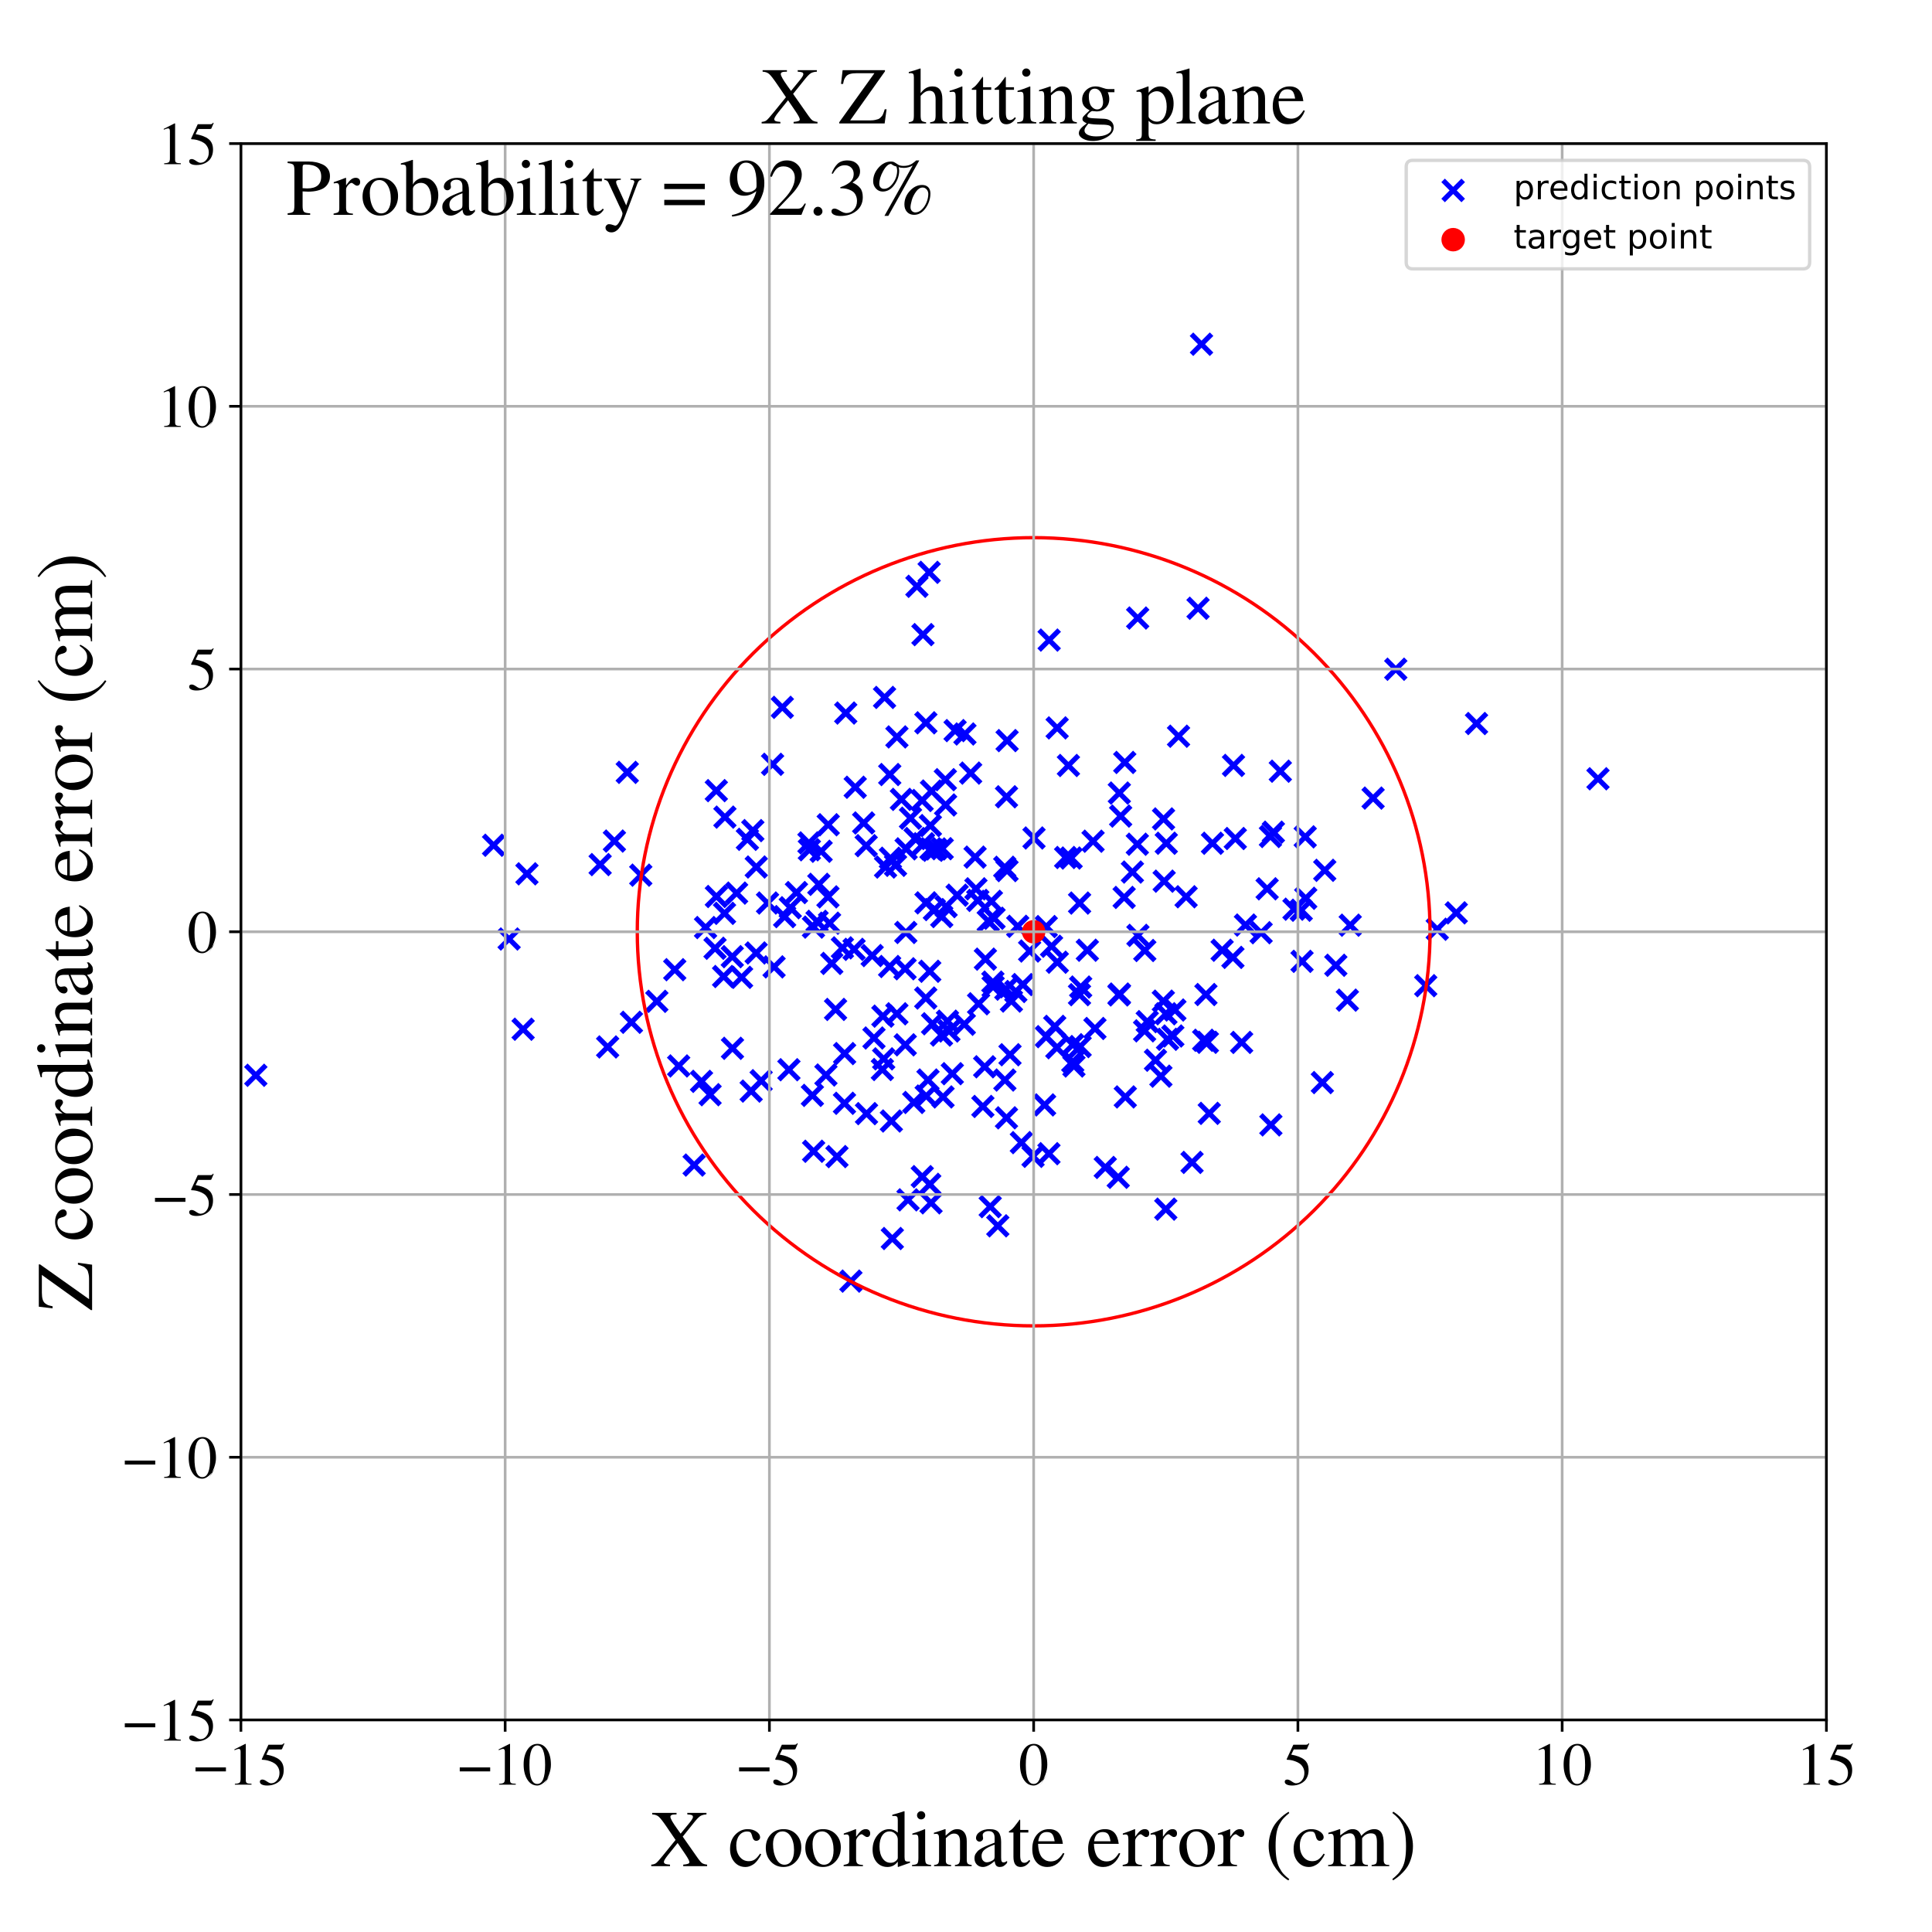 <?xml version="1.0" encoding="utf-8" standalone="no"?>
<!DOCTYPE svg PUBLIC "-//W3C//DTD SVG 1.1//EN"
  "http://www.w3.org/Graphics/SVG/1.1/DTD/svg11.dtd">
<!-- Created with matplotlib (https://matplotlib.org/) -->
<svg height="576pt" version="1.1" viewBox="0 0 576 576" width="576pt" xmlns="http://www.w3.org/2000/svg" xmlns:xlink="http://www.w3.org/1999/xlink">
 <defs>
  <style type="text/css">
*{stroke-linecap:butt;stroke-linejoin:round;}
  </style>
 </defs>
 <g id="figure_1">
  <g id="patch_1">
   <path d="M 0 576 
L 576 576 
L 576 0 
L 0 0 
z
" style="fill:#ffffff;"/>
  </g>
  <g id="axes_1">
   <g id="patch_2">
    <path d="M 71.822 512.784 
L 544.52 512.784 
L 544.52 42.802 
L 71.822 42.802 
z
" style="fill:#ffffff;"/>
   </g>
   <g id="PathCollection_1">
    <defs>
     <path d="M -3 3 
L 3 -3 
M -3 -3 
L 3 3 
" id="m6893ba4752" style="stroke:#0000ff;stroke-width:1.5;"/>
    </defs>
    <g clip-path="url(#pc35764f324)">
     <use style="fill:#0000ff;stroke:#0000ff;stroke-width:1.5;" x="377.782" xlink:href="#m6893ba4752" y="264.987"/>
     <use style="fill:#0000ff;stroke:#0000ff;stroke-width:1.5;" x="300.068" xlink:href="#m6893ba4752" y="333.264"/>
     <use style="fill:#0000ff;stroke:#0000ff;stroke-width:1.5;" x="258.241" xlink:href="#m6893ba4752" y="252.125"/>
     <use style="fill:#0000ff;stroke:#0000ff;stroke-width:1.5;" x="296.36" xlink:href="#m6893ba4752" y="273.764"/>
     <use style="fill:#0000ff;stroke:#0000ff;stroke-width:1.5;" x="285.357" xlink:href="#m6893ba4752" y="266.884"/>
     <use style="fill:#0000ff;stroke:#0000ff;stroke-width:1.5;" x="218.323" xlink:href="#m6893ba4752" y="285.214"/>
     <use style="fill:#0000ff;stroke:#0000ff;stroke-width:1.5;" x="276.13" xlink:href="#m6893ba4752" y="326.766"/>
     <use style="fill:#0000ff;stroke:#0000ff;stroke-width:1.5;" x="304.511" xlink:href="#m6893ba4752" y="340.656"/>
     <use style="fill:#0000ff;stroke:#0000ff;stroke-width:1.5;" x="218.379" xlink:href="#m6893ba4752" y="312.54"/>
     <use style="fill:#0000ff;stroke:#0000ff;stroke-width:1.5;" x="276.668" xlink:href="#m6893ba4752" y="321.992"/>
     <use style="fill:#0000ff;stroke:#0000ff;stroke-width:1.5;" x="371.315" xlink:href="#m6893ba4752" y="275.788"/>
     <use style="fill:#0000ff;stroke:#0000ff;stroke-width:1.5;" x="344.493" xlink:href="#m6893ba4752" y="316.091"/>
     <use style="fill:#0000ff;stroke:#0000ff;stroke-width:1.5;" x="296.011" xlink:href="#m6893ba4752" y="292.803"/>
     <use style="fill:#0000ff;stroke:#0000ff;stroke-width:1.5;" x="318.535" xlink:href="#m6893ba4752" y="228.218"/>
     <use style="fill:#0000ff;stroke:#0000ff;stroke-width:1.5;" x="275.337" xlink:href="#m6893ba4752" y="251.548"/>
     <use style="fill:#0000ff;stroke:#0000ff;stroke-width:1.5;" x="355.393" xlink:href="#m6893ba4752" y="346.556"/>
     <use style="fill:#0000ff;stroke:#0000ff;stroke-width:1.5;" x="416.133" xlink:href="#m6893ba4752" y="199.522"/>
     <use style="fill:#0000ff;stroke:#0000ff;stroke-width:1.5;" x="228.83" xlink:href="#m6893ba4752" y="269.219"/>
     <use style="fill:#0000ff;stroke:#0000ff;stroke-width:1.5;" x="349.667" xlink:href="#m6893ba4752" y="308.869"/>
     <use style="fill:#0000ff;stroke:#0000ff;stroke-width:1.5;" x="246.241" xlink:href="#m6893ba4752" y="320.501"/>
     <use style="fill:#0000ff;stroke:#0000ff;stroke-width:1.5;" x="359.53" xlink:href="#m6893ba4752" y="296.506"/>
     <use style="fill:#0000ff;stroke:#0000ff;stroke-width:1.5;" x="178.925" xlink:href="#m6893ba4752" y="257.764"/>
     <use style="fill:#0000ff;stroke:#0000ff;stroke-width:1.5;" x="216.005" xlink:href="#m6893ba4752" y="272.302"/>
     <use style="fill:#0000ff;stroke:#0000ff;stroke-width:1.5;" x="265.266" xlink:href="#m6893ba4752" y="230.917"/>
     <use style="fill:#0000ff;stroke:#0000ff;stroke-width:1.5;" x="181.161" xlink:href="#m6893ba4752" y="312.132"/>
     <use style="fill:#0000ff;stroke:#0000ff;stroke-width:1.5;" x="249.115" xlink:href="#m6893ba4752" y="300.946"/>
     <use style="fill:#0000ff;stroke:#0000ff;stroke-width:1.5;" x="280.694" xlink:href="#m6893ba4752" y="308.589"/>
     <use style="fill:#0000ff;stroke:#0000ff;stroke-width:1.5;" x="434.164" xlink:href="#m6893ba4752" y="272.157"/>
     <use style="fill:#0000ff;stroke:#0000ff;stroke-width:1.5;" x="215.73" xlink:href="#m6893ba4752" y="291.135"/>
     <use style="fill:#0000ff;stroke:#0000ff;stroke-width:1.5;" x="335.494" xlink:href="#m6893ba4752" y="327.034"/>
     <use style="fill:#0000ff;stroke:#0000ff;stroke-width:1.5;" x="401.703" xlink:href="#m6893ba4752" y="298.179"/>
     <use style="fill:#0000ff;stroke:#0000ff;stroke-width:1.5;" x="270.151" xlink:href="#m6893ba4752" y="253.071"/>
     <use style="fill:#0000ff;stroke:#0000ff;stroke-width:1.5;" x="335.334" xlink:href="#m6893ba4752" y="227.312"/>
     <use style="fill:#0000ff;stroke:#0000ff;stroke-width:1.5;" x="337.61" xlink:href="#m6893ba4752" y="259.99"/>
     <use style="fill:#0000ff;stroke:#0000ff;stroke-width:1.5;" x="295.575" xlink:href="#m6893ba4752" y="268.717"/>
     <use style="fill:#0000ff;stroke:#0000ff;stroke-width:1.5;" x="364.361" xlink:href="#m6893ba4752" y="283.3"/>
     <use style="fill:#0000ff;stroke:#0000ff;stroke-width:1.5;" x="346.896" xlink:href="#m6893ba4752" y="244.154"/>
     <use style="fill:#0000ff;stroke:#0000ff;stroke-width:1.5;" x="317.708" xlink:href="#m6893ba4752" y="255.651"/>
     <use style="fill:#0000ff;stroke:#0000ff;stroke-width:1.5;" x="155.966" xlink:href="#m6893ba4752" y="306.849"/>
     <use style="fill:#0000ff;stroke:#0000ff;stroke-width:1.5;" x="265.229" xlink:href="#m6893ba4752" y="288.149"/>
     <use style="fill:#0000ff;stroke:#0000ff;stroke-width:1.5;" x="341.249" xlink:href="#m6893ba4752" y="307.331"/>
     <use style="fill:#0000ff;stroke:#0000ff;stroke-width:1.5;" x="282.915" xlink:href="#m6893ba4752" y="307.381"/>
     <use style="fill:#0000ff;stroke:#0000ff;stroke-width:1.5;" x="246.927" xlink:href="#m6893ba4752" y="245.889"/>
     <use style="fill:#0000ff;stroke:#0000ff;stroke-width:1.5;" x="347.716" xlink:href="#m6893ba4752" y="251.401"/>
     <use style="fill:#0000ff;stroke:#0000ff;stroke-width:1.5;" x="379.641" xlink:href="#m6893ba4752" y="248.102"/>
     <use style="fill:#0000ff;stroke:#0000ff;stroke-width:1.5;" x="278.16" xlink:href="#m6893ba4752" y="253.495"/>
     <use style="fill:#0000ff;stroke:#0000ff;stroke-width:1.5;" x="375.991" xlink:href="#m6893ba4752" y="278.075"/>
     <use style="fill:#0000ff;stroke:#0000ff;stroke-width:1.5;" x="299.551" xlink:href="#m6893ba4752" y="258.566"/>
     <use style="fill:#0000ff;stroke:#0000ff;stroke-width:1.5;" x="394.243" xlink:href="#m6893ba4752" y="322.752"/>
     <use style="fill:#0000ff;stroke:#0000ff;stroke-width:1.5;" x="244.125" xlink:href="#m6893ba4752" y="263.655"/>
     <use style="fill:#0000ff;stroke:#0000ff;stroke-width:1.5;" x="213.177" xlink:href="#m6893ba4752" y="282.716"/>
     <use style="fill:#0000ff;stroke:#0000ff;stroke-width:1.5;" x="265.752" xlink:href="#m6893ba4752" y="334.213"/>
     <use style="fill:#0000ff;stroke:#0000ff;stroke-width:1.5;" x="389.289" xlink:href="#m6893ba4752" y="267.812"/>
     <use style="fill:#0000ff;stroke:#0000ff;stroke-width:1.5;" x="346.109" xlink:href="#m6893ba4752" y="320.849"/>
     <use style="fill:#0000ff;stroke:#0000ff;stroke-width:1.5;" x="242.57" xlink:href="#m6893ba4752" y="343.233"/>
     <use style="fill:#0000ff;stroke:#0000ff;stroke-width:1.5;" x="347.564" xlink:href="#m6893ba4752" y="360.489"/>
     <use style="fill:#0000ff;stroke:#0000ff;stroke-width:1.5;" x="235.607" xlink:href="#m6893ba4752" y="270.628"/>
     <use style="fill:#0000ff;stroke:#0000ff;stroke-width:1.5;" x="233.93" xlink:href="#m6893ba4752" y="273.279"/>
     <use style="fill:#0000ff;stroke:#0000ff;stroke-width:1.5;" x="263.221" xlink:href="#m6893ba4752" y="302.952"/>
     <use style="fill:#0000ff;stroke:#0000ff;stroke-width:1.5;" x="254.975" xlink:href="#m6893ba4752" y="234.71"/>
     <use style="fill:#0000ff;stroke:#0000ff;stroke-width:1.5;" x="282.477" xlink:href="#m6893ba4752" y="304.449"/>
     <use style="fill:#0000ff;stroke:#0000ff;stroke-width:1.5;" x="263.07" xlink:href="#m6893ba4752" y="318.861"/>
     <use style="fill:#0000ff;stroke:#0000ff;stroke-width:1.5;" x="307.985" xlink:href="#m6893ba4752" y="344.749"/>
     <use style="fill:#0000ff;stroke:#0000ff;stroke-width:1.5;" x="333.713" xlink:href="#m6893ba4752" y="236.437"/>
     <use style="fill:#0000ff;stroke:#0000ff;stroke-width:1.5;" x="293.03" xlink:href="#m6893ba4752" y="329.875"/>
     <use style="fill:#0000ff;stroke:#0000ff;stroke-width:1.5;" x="281.154" xlink:href="#m6893ba4752" y="327.04"/>
     <use style="fill:#0000ff;stroke:#0000ff;stroke-width:1.5;" x="264.021" xlink:href="#m6893ba4752" y="258.499"/>
     <use style="fill:#0000ff;stroke:#0000ff;stroke-width:1.5;" x="321.838" xlink:href="#m6893ba4752" y="296.551"/>
     <use style="fill:#0000ff;stroke:#0000ff;stroke-width:1.5;" x="304.959" xlink:href="#m6893ba4752" y="293.538"/>
     <use style="fill:#0000ff;stroke:#0000ff;stroke-width:1.5;" x="325.883" xlink:href="#m6893ba4752" y="250.794"/>
     <use style="fill:#0000ff;stroke:#0000ff;stroke-width:1.5;" x="378.765" xlink:href="#m6893ba4752" y="249.394"/>
     <use style="fill:#0000ff;stroke:#0000ff;stroke-width:1.5;" x="301.543" xlink:href="#m6893ba4752" y="298.457"/>
     <use style="fill:#0000ff;stroke:#0000ff;stroke-width:1.5;" x="303.423" xlink:href="#m6893ba4752" y="276.167"/>
     <use style="fill:#0000ff;stroke:#0000ff;stroke-width:1.5;" x="290.957" xlink:href="#m6893ba4752" y="264.992"/>
     <use style="fill:#0000ff;stroke:#0000ff;stroke-width:1.5;" x="278.587" xlink:href="#m6893ba4752" y="271.178"/>
     <use style="fill:#0000ff;stroke:#0000ff;stroke-width:1.5;" x="351.365" xlink:href="#m6893ba4752" y="219.494"/>
     <use style="fill:#0000ff;stroke:#0000ff;stroke-width:1.5;" x="334.108" xlink:href="#m6893ba4752" y="243.307"/>
     <use style="fill:#0000ff;stroke:#0000ff;stroke-width:1.5;" x="381.712" xlink:href="#m6893ba4752" y="229.922"/>
     <use style="fill:#0000ff;stroke:#0000ff;stroke-width:1.5;" x="280.91" xlink:href="#m6893ba4752" y="253.025"/>
     <use style="fill:#0000ff;stroke:#0000ff;stroke-width:1.5;" x="230.334" xlink:href="#m6893ba4752" y="227.874"/>
     <use style="fill:#0000ff;stroke:#0000ff;stroke-width:1.5;" x="213.583" xlink:href="#m6893ba4752" y="267.276"/>
     <use style="fill:#0000ff;stroke:#0000ff;stroke-width:1.5;" x="387.946" xlink:href="#m6893ba4752" y="271.375"/>
     <use style="fill:#0000ff;stroke:#0000ff;stroke-width:1.5;" x="284.751" xlink:href="#m6893ba4752" y="217.818"/>
     <use style="fill:#0000ff;stroke:#0000ff;stroke-width:1.5;" x="281.841" xlink:href="#m6893ba4752" y="232.45"/>
     <use style="fill:#0000ff;stroke:#0000ff;stroke-width:1.5;" x="279.013" xlink:href="#m6893ba4752" y="253.101"/>
     <use style="fill:#0000ff;stroke:#0000ff;stroke-width:1.5;" x="389.136" xlink:href="#m6893ba4752" y="249.497"/>
     <use style="fill:#0000ff;stroke:#0000ff;stroke-width:1.5;" x="313.507" xlink:href="#m6893ba4752" y="282.119"/>
     <use style="fill:#0000ff;stroke:#0000ff;stroke-width:1.5;" x="358.86" xlink:href="#m6893ba4752" y="310.145"/>
     <use style="fill:#0000ff;stroke:#0000ff;stroke-width:1.5;" x="342.043" xlink:href="#m6893ba4752" y="304.585"/>
     <use style="fill:#0000ff;stroke:#0000ff;stroke-width:1.5;" x="242.206" xlink:href="#m6893ba4752" y="326.573"/>
     <use style="fill:#0000ff;stroke:#0000ff;stroke-width:1.5;" x="294.63" xlink:href="#m6893ba4752" y="274.607"/>
     <use style="fill:#0000ff;stroke:#0000ff;stroke-width:1.5;" x="283.918" xlink:href="#m6893ba4752" y="320.104"/>
     <use style="fill:#0000ff;stroke:#0000ff;stroke-width:1.5;" x="311.435" xlink:href="#m6893ba4752" y="329.414"/>
     <use style="fill:#0000ff;stroke:#0000ff;stroke-width:1.5;" x="329.522" xlink:href="#m6893ba4752" y="348.061"/>
     <use style="fill:#0000ff;stroke:#0000ff;stroke-width:1.5;" x="251.148" xlink:href="#m6893ba4752" y="282.588"/>
     <use style="fill:#0000ff;stroke:#0000ff;stroke-width:1.5;" x="243.597" xlink:href="#m6893ba4752" y="274.686"/>
     <use style="fill:#0000ff;stroke:#0000ff;stroke-width:1.5;" x="225.437" xlink:href="#m6893ba4752" y="284.116"/>
     <use style="fill:#0000ff;stroke:#0000ff;stroke-width:1.5;" x="312.729" xlink:href="#m6893ba4752" y="343.952"/>
     <use style="fill:#0000ff;stroke:#0000ff;stroke-width:1.5;" x="296.082" xlink:href="#m6893ba4752" y="294.184"/>
     <use style="fill:#0000ff;stroke:#0000ff;stroke-width:1.5;" x="276.076" xlink:href="#m6893ba4752" y="269.173"/>
     <use style="fill:#0000ff;stroke:#0000ff;stroke-width:1.5;" x="333.76" xlink:href="#m6893ba4752" y="296.361"/>
     <use style="fill:#0000ff;stroke:#0000ff;stroke-width:1.5;" x="293.568" xlink:href="#m6893ba4752" y="318.048"/>
     <use style="fill:#0000ff;stroke:#0000ff;stroke-width:1.5;" x="260.025" xlink:href="#m6893ba4752" y="284.891"/>
     <use style="fill:#0000ff;stroke:#0000ff;stroke-width:1.5;" x="291.754" xlink:href="#m6893ba4752" y="299.258"/>
     <use style="fill:#0000ff;stroke:#0000ff;stroke-width:1.5;" x="302.858" xlink:href="#m6893ba4752" y="295.6"/>
     <use style="fill:#0000ff;stroke:#0000ff;stroke-width:1.5;" x="247.981" xlink:href="#m6893ba4752" y="287.227"/>
     <use style="fill:#0000ff;stroke:#0000ff;stroke-width:1.5;" x="273.367" xlink:href="#m6893ba4752" y="174.799"/>
     <use style="fill:#0000ff;stroke:#0000ff;stroke-width:1.5;" x="290.709" xlink:href="#m6893ba4752" y="255.54"/>
     <use style="fill:#0000ff;stroke:#0000ff;stroke-width:1.5;" x="254.629" xlink:href="#m6893ba4752" y="283.039"/>
     <use style="fill:#0000ff;stroke:#0000ff;stroke-width:1.5;" x="321.863" xlink:href="#m6893ba4752" y="269.237"/>
     <use style="fill:#0000ff;stroke:#0000ff;stroke-width:1.5;" x="219.608" xlink:href="#m6893ba4752" y="266.265"/>
     <use style="fill:#0000ff;stroke:#0000ff;stroke-width:1.5;" x="76.272" xlink:href="#m6893ba4752" y="320.583"/>
     <use style="fill:#0000ff;stroke:#0000ff;stroke-width:1.5;" x="201.168" xlink:href="#m6893ba4752" y="289.1"/>
     <use style="fill:#0000ff;stroke:#0000ff;stroke-width:1.5;" x="346.834" xlink:href="#m6893ba4752" y="298.479"/>
     <use style="fill:#0000ff;stroke:#0000ff;stroke-width:1.5;" x="308.276" xlink:href="#m6893ba4752" y="249.833"/>
     <use style="fill:#0000ff;stroke:#0000ff;stroke-width:1.5;" x="244.808" xlink:href="#m6893ba4752" y="253.795"/>
     <use style="fill:#0000ff;stroke:#0000ff;stroke-width:1.5;" x="277.01" xlink:href="#m6893ba4752" y="170.634"/>
     <use style="fill:#0000ff;stroke:#0000ff;stroke-width:1.5;" x="265.467" xlink:href="#m6893ba4752" y="255.871"/>
     <use style="fill:#0000ff;stroke:#0000ff;stroke-width:1.5;" x="237.45" xlink:href="#m6893ba4752" y="266.106"/>
     <use style="fill:#0000ff;stroke:#0000ff;stroke-width:1.5;" x="324.178" xlink:href="#m6893ba4752" y="283.298"/>
     <use style="fill:#0000ff;stroke:#0000ff;stroke-width:1.5;" x="202.339" xlink:href="#m6893ba4752" y="317.798"/>
     <use style="fill:#0000ff;stroke:#0000ff;stroke-width:1.5;" x="341.305" xlink:href="#m6893ba4752" y="283.378"/>
     <use style="fill:#0000ff;stroke:#0000ff;stroke-width:1.5;" x="252.149" xlink:href="#m6893ba4752" y="212.583"/>
     <use style="fill:#0000ff;stroke:#0000ff;stroke-width:1.5;" x="335.148" xlink:href="#m6893ba4752" y="267.56"/>
     <use style="fill:#0000ff;stroke:#0000ff;stroke-width:1.5;" x="428.497" xlink:href="#m6893ba4752" y="277.037"/>
     <use style="fill:#0000ff;stroke:#0000ff;stroke-width:1.5;" x="425.064" xlink:href="#m6893ba4752" y="293.868"/>
     <use style="fill:#0000ff;stroke:#0000ff;stroke-width:1.5;" x="276.002" xlink:href="#m6893ba4752" y="297.545"/>
     <use style="fill:#0000ff;stroke:#0000ff;stroke-width:1.5;" x="277.706" xlink:href="#m6893ba4752" y="235.835"/>
     <use style="fill:#0000ff;stroke:#0000ff;stroke-width:1.5;" x="277.187" xlink:href="#m6893ba4752" y="353.099"/>
     <use style="fill:#0000ff;stroke:#0000ff;stroke-width:1.5;" x="274.92" xlink:href="#m6893ba4752" y="238.655"/>
     <use style="fill:#0000ff;stroke:#0000ff;stroke-width:1.5;" x="333.388" xlink:href="#m6893ba4752" y="350.995"/>
     <use style="fill:#0000ff;stroke:#0000ff;stroke-width:1.5;" x="300.257" xlink:href="#m6893ba4752" y="220.8"/>
     <use style="fill:#0000ff;stroke:#0000ff;stroke-width:1.5;" x="233.236" xlink:href="#m6893ba4752" y="210.886"/>
     <use style="fill:#0000ff;stroke:#0000ff;stroke-width:1.5;" x="440.207" xlink:href="#m6893ba4752" y="215.71"/>
     <use style="fill:#0000ff;stroke:#0000ff;stroke-width:1.5;" x="394.959" xlink:href="#m6893ba4752" y="259.474"/>
     <use style="fill:#0000ff;stroke:#0000ff;stroke-width:1.5;" x="314.455" xlink:href="#m6893ba4752" y="305.995"/>
     <use style="fill:#0000ff;stroke:#0000ff;stroke-width:1.5;" x="370.18" xlink:href="#m6893ba4752" y="310.781"/>
     <use style="fill:#0000ff;stroke:#0000ff;stroke-width:1.5;" x="151.789" xlink:href="#m6893ba4752" y="279.953"/>
     <use style="fill:#0000ff;stroke:#0000ff;stroke-width:1.5;" x="277.579" xlink:href="#m6893ba4752" y="358.607"/>
     <use style="fill:#0000ff;stroke:#0000ff;stroke-width:1.5;" x="272.812" xlink:href="#m6893ba4752" y="249.999"/>
     <use style="fill:#0000ff;stroke:#0000ff;stroke-width:1.5;" x="402.554" xlink:href="#m6893ba4752" y="275.832"/>
     <use style="fill:#0000ff;stroke:#0000ff;stroke-width:1.5;" x="223.951" xlink:href="#m6893ba4752" y="325.296"/>
     <use style="fill:#0000ff;stroke:#0000ff;stroke-width:1.5;" x="276.035" xlink:href="#m6893ba4752" y="215.498"/>
     <use style="fill:#0000ff;stroke:#0000ff;stroke-width:1.5;" x="574.82" xlink:href="#m6893ba4752" y="224.381"/>
     <use style="fill:#0000ff;stroke:#0000ff;stroke-width:1.5;" x="213.564" xlink:href="#m6893ba4752" y="235.715"/>
     <use style="fill:#0000ff;stroke:#0000ff;stroke-width:1.5;" x="299.881" xlink:href="#m6893ba4752" y="294.904"/>
     <use style="fill:#0000ff;stroke:#0000ff;stroke-width:1.5;" x="320.177" xlink:href="#m6893ba4752" y="317.818"/>
     <use style="fill:#0000ff;stroke:#0000ff;stroke-width:1.5;" x="378.897" xlink:href="#m6893ba4752" y="335.37"/>
     <use style="fill:#0000ff;stroke:#0000ff;stroke-width:1.5;" x="319.835" xlink:href="#m6893ba4752" y="311.462"/>
     <use style="fill:#0000ff;stroke:#0000ff;stroke-width:1.5;" x="300.079" xlink:href="#m6893ba4752" y="237.551"/>
     <use style="fill:#0000ff;stroke:#0000ff;stroke-width:1.5;" x="210.354" xlink:href="#m6893ba4752" y="276.536"/>
     <use style="fill:#0000ff;stroke:#0000ff;stroke-width:1.5;" x="268.741" xlink:href="#m6893ba4752" y="238.323"/>
     <use style="fill:#0000ff;stroke:#0000ff;stroke-width:1.5;" x="222.826" xlink:href="#m6893ba4752" y="250.233"/>
     <use style="fill:#0000ff;stroke:#0000ff;stroke-width:1.5;" x="257.491" xlink:href="#m6893ba4752" y="245.356"/>
     <use style="fill:#0000ff;stroke:#0000ff;stroke-width:1.5;" x="385.785" xlink:href="#m6893ba4752" y="271.063"/>
     <use style="fill:#0000ff;stroke:#0000ff;stroke-width:1.5;" x="230.779" xlink:href="#m6893ba4752" y="288.263"/>
     <use style="fill:#0000ff;stroke:#0000ff;stroke-width:1.5;" x="398.257" xlink:href="#m6893ba4752" y="287.783"/>
     <use style="fill:#0000ff;stroke:#0000ff;stroke-width:1.5;" x="339.258" xlink:href="#m6893ba4752" y="278.865"/>
     <use style="fill:#0000ff;stroke:#0000ff;stroke-width:1.5;" x="225.475" xlink:href="#m6893ba4752" y="258.488"/>
     <use style="fill:#0000ff;stroke:#0000ff;stroke-width:1.5;" x="263.461" xlink:href="#m6893ba4752" y="315.684"/>
     <use style="fill:#0000ff;stroke:#0000ff;stroke-width:1.5;" x="272.427" xlink:href="#m6893ba4752" y="328.683"/>
     <use style="fill:#0000ff;stroke:#0000ff;stroke-width:1.5;" x="299.593" xlink:href="#m6893ba4752" y="321.998"/>
     <use style="fill:#0000ff;stroke:#0000ff;stroke-width:1.5;" x="266.039" xlink:href="#m6893ba4752" y="369.244"/>
     <use style="fill:#0000ff;stroke:#0000ff;stroke-width:1.5;" x="269.889" xlink:href="#m6893ba4752" y="311.499"/>
     <use style="fill:#0000ff;stroke:#0000ff;stroke-width:1.5;" x="278.03" xlink:href="#m6893ba4752" y="305.219"/>
     <use style="fill:#0000ff;stroke:#0000ff;stroke-width:1.5;" x="277.195" xlink:href="#m6893ba4752" y="289.572"/>
     <use style="fill:#0000ff;stroke:#0000ff;stroke-width:1.5;" x="253.684" xlink:href="#m6893ba4752" y="381.947"/>
     <use style="fill:#0000ff;stroke:#0000ff;stroke-width:1.5;" x="409.374" xlink:href="#m6893ba4752" y="237.941"/>
     <use style="fill:#0000ff;stroke:#0000ff;stroke-width:1.5;" x="311.921" xlink:href="#m6893ba4752" y="276.241"/>
     <use style="fill:#0000ff;stroke:#0000ff;stroke-width:1.5;" x="246.846" xlink:href="#m6893ba4752" y="267.388"/>
     <use style="fill:#0000ff;stroke:#0000ff;stroke-width:1.5;" x="275.165" xlink:href="#m6893ba4752" y="189.202"/>
     <use style="fill:#0000ff;stroke:#0000ff;stroke-width:1.5;" x="301.119" xlink:href="#m6893ba4752" y="314.455"/>
     <use style="fill:#0000ff;stroke:#0000ff;stroke-width:1.5;" x="247.319" xlink:href="#m6893ba4752" y="275.237"/>
     <use style="fill:#0000ff;stroke:#0000ff;stroke-width:1.5;" x="216.123" xlink:href="#m6893ba4752" y="243.612"/>
     <use style="fill:#0000ff;stroke:#0000ff;stroke-width:1.5;" x="333.606" xlink:href="#m6893ba4752" y="296.62"/>
     <use style="fill:#0000ff;stroke:#0000ff;stroke-width:1.5;" x="315.22" xlink:href="#m6893ba4752" y="286.875"/>
     <use style="fill:#0000ff;stroke:#0000ff;stroke-width:1.5;" x="242.527" xlink:href="#m6893ba4752" y="276.401"/>
     <use style="fill:#0000ff;stroke:#0000ff;stroke-width:1.5;" x="368.289" xlink:href="#m6893ba4752" y="249.99"/>
     <use style="fill:#0000ff;stroke:#0000ff;stroke-width:1.5;" x="195.827" xlink:href="#m6893ba4752" y="298.531"/>
     <use style="fill:#0000ff;stroke:#0000ff;stroke-width:1.5;" x="263.718" xlink:href="#m6893ba4752" y="207.93"/>
     <use style="fill:#0000ff;stroke:#0000ff;stroke-width:1.5;" x="297.484" xlink:href="#m6893ba4752" y="365.464"/>
     <use style="fill:#0000ff;stroke:#0000ff;stroke-width:1.5;" x="277.558" xlink:href="#m6893ba4752" y="253.06"/>
     <use style="fill:#0000ff;stroke:#0000ff;stroke-width:1.5;" x="347.08" xlink:href="#m6893ba4752" y="262.708"/>
     <use style="fill:#0000ff;stroke:#0000ff;stroke-width:1.5;" x="235.204" xlink:href="#m6893ba4752" y="318.924"/>
     <use style="fill:#0000ff;stroke:#0000ff;stroke-width:1.5;" x="293.781" xlink:href="#m6893ba4752" y="285.953"/>
     <use style="fill:#0000ff;stroke:#0000ff;stroke-width:1.5;" x="306.973" xlink:href="#m6893ba4752" y="283.536"/>
     <use style="fill:#0000ff;stroke:#0000ff;stroke-width:1.5;" x="280.769" xlink:href="#m6893ba4752" y="273.261"/>
     <use style="fill:#0000ff;stroke:#0000ff;stroke-width:1.5;" x="348.093" xlink:href="#m6893ba4752" y="309.85"/>
     <use style="fill:#0000ff;stroke:#0000ff;stroke-width:1.5;" x="241.174" xlink:href="#m6893ba4752" y="251.3"/>
     <use style="fill:#0000ff;stroke:#0000ff;stroke-width:1.5;" x="300.23" xlink:href="#m6893ba4752" y="259.554"/>
     <use style="fill:#0000ff;stroke:#0000ff;stroke-width:1.5;" x="339.081" xlink:href="#m6893ba4752" y="251.695"/>
     <use style="fill:#0000ff;stroke:#0000ff;stroke-width:1.5;" x="291.512" xlink:href="#m6893ba4752" y="268.446"/>
     <use style="fill:#0000ff;stroke:#0000ff;stroke-width:1.5;" x="249.529" xlink:href="#m6893ba4752" y="344.821"/>
     <use style="fill:#0000ff;stroke:#0000ff;stroke-width:1.5;" x="319.832" xlink:href="#m6893ba4752" y="316.537"/>
     <use style="fill:#0000ff;stroke:#0000ff;stroke-width:1.5;" x="260.566" xlink:href="#m6893ba4752" y="309.465"/>
     <use style="fill:#0000ff;stroke:#0000ff;stroke-width:1.5;" x="241.299" xlink:href="#m6893ba4752" y="253.347"/>
     <use style="fill:#0000ff;stroke:#0000ff;stroke-width:1.5;" x="287.683" xlink:href="#m6893ba4752" y="218.826"/>
     <use style="fill:#0000ff;stroke:#0000ff;stroke-width:1.5;" x="322.025" xlink:href="#m6893ba4752" y="312.014"/>
     <use style="fill:#0000ff;stroke:#0000ff;stroke-width:1.5;" x="274.963" xlink:href="#m6893ba4752" y="350.796"/>
     <use style="fill:#0000ff;stroke:#0000ff;stroke-width:1.5;" x="388.187" xlink:href="#m6893ba4752" y="286.612"/>
     <use style="fill:#0000ff;stroke:#0000ff;stroke-width:1.5;" x="206.947" xlink:href="#m6893ba4752" y="347.349"/>
     <use style="fill:#0000ff;stroke:#0000ff;stroke-width:1.5;" x="270.048" xlink:href="#m6893ba4752" y="278.003"/>
     <use style="fill:#0000ff;stroke:#0000ff;stroke-width:1.5;" x="147.159" xlink:href="#m6893ba4752" y="251.999"/>
     <use style="fill:#0000ff;stroke:#0000ff;stroke-width:1.5;" x="281.916" xlink:href="#m6893ba4752" y="239.987"/>
     <use style="fill:#0000ff;stroke:#0000ff;stroke-width:1.5;" x="326.442" xlink:href="#m6893ba4752" y="306.624"/>
     <use style="fill:#0000ff;stroke:#0000ff;stroke-width:1.5;" x="266.99" xlink:href="#m6893ba4752" y="257.984"/>
     <use style="fill:#0000ff;stroke:#0000ff;stroke-width:1.5;" x="277.377" xlink:href="#m6893ba4752" y="246.135"/>
     <use style="fill:#0000ff;stroke:#0000ff;stroke-width:1.5;" x="224.443" xlink:href="#m6893ba4752" y="247.636"/>
     <use style="fill:#0000ff;stroke:#0000ff;stroke-width:1.5;" x="251.769" xlink:href="#m6893ba4752" y="328.932"/>
     <use style="fill:#0000ff;stroke:#0000ff;stroke-width:1.5;" x="322.189" xlink:href="#m6893ba4752" y="294.276"/>
     <use style="fill:#0000ff;stroke:#0000ff;stroke-width:1.5;" x="289.386" xlink:href="#m6893ba4752" y="230.488"/>
     <use style="fill:#0000ff;stroke:#0000ff;stroke-width:1.5;" x="357.185" xlink:href="#m6893ba4752" y="181.346"/>
     <use style="fill:#0000ff;stroke:#0000ff;stroke-width:1.5;" x="311.967" xlink:href="#m6893ba4752" y="309.062"/>
     <use style="fill:#0000ff;stroke:#0000ff;stroke-width:1.5;" x="251.812" xlink:href="#m6893ba4752" y="314.108"/>
     <use style="fill:#0000ff;stroke:#0000ff;stroke-width:1.5;" x="476.417" xlink:href="#m6893ba4752" y="232.18"/>
     <use style="fill:#0000ff;stroke:#0000ff;stroke-width:1.5;" x="353.622" xlink:href="#m6893ba4752" y="267.36"/>
     <use style="fill:#0000ff;stroke:#0000ff;stroke-width:1.5;" x="361.485" xlink:href="#m6893ba4752" y="251.405"/>
     <use style="fill:#0000ff;stroke:#0000ff;stroke-width:1.5;" x="271.452" xlink:href="#m6893ba4752" y="243.937"/>
     <use style="fill:#0000ff;stroke:#0000ff;stroke-width:1.5;" x="282.068" xlink:href="#m6893ba4752" y="270.3"/>
     <use style="fill:#0000ff;stroke:#0000ff;stroke-width:1.5;" x="339.182" xlink:href="#m6893ba4752" y="184.257"/>
     <use style="fill:#0000ff;stroke:#0000ff;stroke-width:1.5;" x="267.407" xlink:href="#m6893ba4752" y="219.703"/>
     <use style="fill:#0000ff;stroke:#0000ff;stroke-width:1.5;" x="367.577" xlink:href="#m6893ba4752" y="285.434"/>
     <use style="fill:#0000ff;stroke:#0000ff;stroke-width:1.5;" x="258.34" xlink:href="#m6893ba4752" y="332.013"/>
     <use style="fill:#0000ff;stroke:#0000ff;stroke-width:1.5;" x="315.178" xlink:href="#m6893ba4752" y="217.011"/>
     <use style="fill:#0000ff;stroke:#0000ff;stroke-width:1.5;" x="188.251" xlink:href="#m6893ba4752" y="304.781"/>
     <use style="fill:#0000ff;stroke:#0000ff;stroke-width:1.5;" x="187.016" xlink:href="#m6893ba4752" y="230.27"/>
     <use style="fill:#0000ff;stroke:#0000ff;stroke-width:1.5;" x="350.278" xlink:href="#m6893ba4752" y="301.124"/>
     <use style="fill:#0000ff;stroke:#0000ff;stroke-width:1.5;" x="360.526" xlink:href="#m6893ba4752" y="331.934"/>
     <use style="fill:#0000ff;stroke:#0000ff;stroke-width:1.5;" x="270.718" xlink:href="#m6893ba4752" y="357.717"/>
     <use style="fill:#0000ff;stroke:#0000ff;stroke-width:1.5;" x="367.755" xlink:href="#m6893ba4752" y="228.196"/>
     <use style="fill:#0000ff;stroke:#0000ff;stroke-width:1.5;" x="226.926" xlink:href="#m6893ba4752" y="322.19"/>
     <use style="fill:#0000ff;stroke:#0000ff;stroke-width:1.5;" x="209.146" xlink:href="#m6893ba4752" y="322.396"/>
     <use style="fill:#0000ff;stroke:#0000ff;stroke-width:1.5;" x="295.219" xlink:href="#m6893ba4752" y="359.74"/>
     <use style="fill:#0000ff;stroke:#0000ff;stroke-width:1.5;" x="191.04" xlink:href="#m6893ba4752" y="260.914"/>
     <use style="fill:#0000ff;stroke:#0000ff;stroke-width:1.5;" x="315.083" xlink:href="#m6893ba4752" y="312.364"/>
     <use style="fill:#0000ff;stroke:#0000ff;stroke-width:1.5;" x="287.49" xlink:href="#m6893ba4752" y="305.364"/>
     <use style="fill:#0000ff;stroke:#0000ff;stroke-width:1.5;" x="183.178" xlink:href="#m6893ba4752" y="250.751"/>
     <use style="fill:#0000ff;stroke:#0000ff;stroke-width:1.5;" x="312.79" xlink:href="#m6893ba4752" y="190.832"/>
     <use style="fill:#0000ff;stroke:#0000ff;stroke-width:1.5;" x="211.697" xlink:href="#m6893ba4752" y="326.369"/>
     <use style="fill:#0000ff;stroke:#0000ff;stroke-width:1.5;" x="267.395" xlink:href="#m6893ba4752" y="302.248"/>
     <use style="fill:#0000ff;stroke:#0000ff;stroke-width:1.5;" x="221.092" xlink:href="#m6893ba4752" y="291.38"/>
     <use style="fill:#0000ff;stroke:#0000ff;stroke-width:1.5;" x="157.101" xlink:href="#m6893ba4752" y="260.518"/>
     <use style="fill:#0000ff;stroke:#0000ff;stroke-width:1.5;" x="359.958" xlink:href="#m6893ba4752" y="310.745"/>
     <use style="fill:#0000ff;stroke:#0000ff;stroke-width:1.5;" x="347.606" xlink:href="#m6893ba4752" y="302.238"/>
     <use style="fill:#0000ff;stroke:#0000ff;stroke-width:1.5;" x="269.829" xlink:href="#m6893ba4752" y="288.824"/>
     <use style="fill:#0000ff;stroke:#0000ff;stroke-width:1.5;" x="358.216" xlink:href="#m6893ba4752" y="102.628"/>
     <use style="fill:#0000ff;stroke:#0000ff;stroke-width:1.5;" x="319.34" xlink:href="#m6893ba4752" y="255.811"/>
    </g>
   </g>
   <g id="PathCollection_2">
    <defs>
     <path d="M 0 3 
C 0.796 3 1.559 2.684 2.121 2.121 
C 2.684 1.559 3 0.796 3 0 
C 3 -0.796 2.684 -1.559 2.121 -2.121 
C 1.559 -2.684 0.796 -3 0 -3 
C -0.796 -3 -1.559 -2.684 -2.121 -2.121 
C -2.684 -1.559 -3 -0.796 -3 0 
C -3 0.796 -2.684 1.559 -2.121 2.121 
C -1.559 2.684 -0.796 3 0 3 
z
" id="m0e8845fca1" style="stroke:#ff0000;"/>
    </defs>
    <g clip-path="url(#pc35764f324)">
     <use style="fill:#ff0000;stroke:#ff0000;" x="308.171" xlink:href="#m0e8845fca1" y="277.793"/>
    </g>
   </g>
   <g id="patch_3">
    <path clip-path="url(#pc35764f324)" d="M 308.171 395.288 
C 339.511 395.288 369.572 382.908 391.733 360.875 
C 413.894 338.841 426.346 308.953 426.346 277.793 
C 426.346 246.633 413.894 216.745 391.733 194.711 
C 369.572 172.677 339.511 160.297 308.171 160.297 
C 276.831 160.297 246.77 172.677 224.609 194.711 
C 202.448 216.745 189.997 246.633 189.997 277.793 
C 189.997 308.953 202.448 338.841 224.609 360.875 
C 246.77 382.908 276.831 395.288 308.171 395.288 
z
" style="fill:none;stroke:#ff0000;stroke-linejoin:miter;"/>
   </g>
   <g id="matplotlib.axis_1">
    <g id="xtick_1">
     <g id="line2d_1">
      <path clip-path="url(#pc35764f324)" d="M 71.822 512.784 
L 71.822 42.802 
" style="fill:none;stroke:#b0b0b0;stroke-linecap:square;stroke-width:0.8;"/>
     </g>
     <g id="line2d_2">
      <defs>
       <path d="M 0 0 
L 0 3.5 
" id="med96c51306" style="stroke:#000000;stroke-width:0.8;"/>
      </defs>
      <g>
       <use style="stroke:#000000;stroke-width:0.8;" x="71.822" xlink:href="#med96c51306" y="512.784"/>
      </g>
     </g>
     <g id="text_1">
      <!-- −15 -->
      <defs>
       <path d="M 3 22 
L 3 28.594 
L 53.406 28.594 
L 53.406 22 
z
" id="FreeSerif-8722"/>
       <path d="M 18.297 59.297 
Q 16.5 59.297 11.094 57.094 
L 11.094 58.5 
L 29.094 67.594 
L 29.906 67.406 
L 29.906 7.406 
Q 29.906 3.797 31.703 2.688 
Q 33.5 1.594 39.406 1.5 
L 39.406 0 
L 11.797 0 
L 11.797 1.5 
Q 17.406 1.703 19.344 3.141 
Q 21.297 4.594 21.297 9.297 
L 21.297 54.594 
Q 21.297 59.297 18.297 59.297 
z
" id="FreeSerif-49"/>
       <path d="M 35.703 19.406 
Q 35.703 24.703 33.344 28.797 
Q 31 32.906 27.641 35.156 
Q 24.297 37.406 20.141 38.844 
Q 16 40.297 12.953 40.75 
Q 9.906 41.203 7.594 41.203 
Q 6.406 41.203 6.406 42 
Q 6.406 42.297 6.5 42.5 
L 17.406 66.203 
L 38.297 66.203 
Q 39.906 66.203 40.844 66.703 
Q 41.797 67.203 42.906 68.797 
L 43.797 68.094 
L 40 59.203 
Q 39.594 58.297 37.703 58.297 
L 18.094 58.297 
L 13.906 49.797 
Q 28.5 47.203 35.594 41.344 
Q 42.703 35.5 42.703 24.203 
Q 42.703 18.297 40.844 13.688 
Q 39 9.094 36.141 6.297 
Q 33.297 3.5 29.547 1.703 
Q 25.797 -0.094 22.344 -0.75 
Q 18.906 -1.406 15.406 -1.406 
Q 9.797 -1.406 6.5 0.25 
Q 3.203 1.906 3.203 4.797 
Q 3.203 8.5 7.5 8.5 
Q 10.297 8.5 14.75 5.391 
Q 19.203 2.297 21.797 2.297 
Q 27.703 2.297 31.703 7.25 
Q 35.703 12.203 35.703 19.406 
z
" id="FreeSerif-53"/>
      </defs>
      <g transform="translate(57.746 532.077)scale(0.18 -0.18)">
       <use xlink:href="#FreeSerif-8722"/>
       <use x="56.4" xlink:href="#FreeSerif-49"/>
       <use x="106.4" xlink:href="#FreeSerif-53"/>
      </g>
     </g>
    </g>
    <g id="xtick_2">
     <g id="line2d_3">
      <path clip-path="url(#pc35764f324)" d="M 150.605 512.784 
L 150.605 42.802 
" style="fill:none;stroke:#b0b0b0;stroke-linecap:square;stroke-width:0.8;"/>
     </g>
     <g id="line2d_4">
      <g>
       <use style="stroke:#000000;stroke-width:0.8;" x="150.605" xlink:href="#med96c51306" y="512.784"/>
      </g>
     </g>
     <g id="text_2">
      <!-- −10 -->
      <defs>
       <path d="M 47.594 17.797 
Q 35.203 -1.406 25 -1.406 
Q 14.797 -1.406 8.594 8.391 
Q 2.406 18.203 2.406 33.594 
Q 2.406 48.094 8.594 57.844 
Q 14.797 67.594 25.406 67.594 
Q 35.203 67.594 41.391 58 
Q 47.594 48.406 47.594 33 
Q 47.594 17.797 35.203 -1.406 
z
M 25.094 65 
Q 12 65 12 32.703 
Q 12 1.203 25 1.203 
Q 38 1.203 38 32.797 
Q 38 48.5 34.703 56.75 
Q 31.406 65 25.094 65 
z
" id="FreeSerif-48"/>
      </defs>
      <g transform="translate(136.529 532.077)scale(0.18 -0.18)">
       <use xlink:href="#FreeSerif-8722"/>
       <use x="56.4" xlink:href="#FreeSerif-49"/>
       <use x="106.4" xlink:href="#FreeSerif-48"/>
      </g>
     </g>
    </g>
    <g id="xtick_3">
     <g id="line2d_5">
      <path clip-path="url(#pc35764f324)" d="M 229.388 512.784 
L 229.388 42.802 
" style="fill:none;stroke:#b0b0b0;stroke-linecap:square;stroke-width:0.8;"/>
     </g>
     <g id="line2d_6">
      <g>
       <use style="stroke:#000000;stroke-width:0.8;" x="229.388" xlink:href="#med96c51306" y="512.784"/>
      </g>
     </g>
     <g id="text_3">
      <!-- −5 -->
      <g transform="translate(219.812 532.077)scale(0.18 -0.18)">
       <use xlink:href="#FreeSerif-8722"/>
       <use x="56.4" xlink:href="#FreeSerif-53"/>
      </g>
     </g>
    </g>
    <g id="xtick_4">
     <g id="line2d_7">
      <path clip-path="url(#pc35764f324)" d="M 308.171 512.784 
L 308.171 42.802 
" style="fill:none;stroke:#b0b0b0;stroke-linecap:square;stroke-width:0.8;"/>
     </g>
     <g id="line2d_8">
      <g>
       <use style="stroke:#000000;stroke-width:0.8;" x="308.171" xlink:href="#med96c51306" y="512.784"/>
      </g>
     </g>
     <g id="text_4">
      <!-- 0 -->
      <g transform="translate(303.671 532.077)scale(0.18 -0.18)">
       <use xlink:href="#FreeSerif-48"/>
      </g>
     </g>
    </g>
    <g id="xtick_5">
     <g id="line2d_9">
      <path clip-path="url(#pc35764f324)" d="M 386.954 512.784 
L 386.954 42.802 
" style="fill:none;stroke:#b0b0b0;stroke-linecap:square;stroke-width:0.8;"/>
     </g>
     <g id="line2d_10">
      <g>
       <use style="stroke:#000000;stroke-width:0.8;" x="386.954" xlink:href="#med96c51306" y="512.784"/>
      </g>
     </g>
     <g id="text_5">
      <!-- 5 -->
      <g transform="translate(382.454 532.077)scale(0.18 -0.18)">
       <use xlink:href="#FreeSerif-53"/>
      </g>
     </g>
    </g>
    <g id="xtick_6">
     <g id="line2d_11">
      <path clip-path="url(#pc35764f324)" d="M 465.737 512.784 
L 465.737 42.802 
" style="fill:none;stroke:#b0b0b0;stroke-linecap:square;stroke-width:0.8;"/>
     </g>
     <g id="line2d_12">
      <g>
       <use style="stroke:#000000;stroke-width:0.8;" x="465.737" xlink:href="#med96c51306" y="512.784"/>
      </g>
     </g>
     <g id="text_6">
      <!-- 10 -->
      <g transform="translate(456.737 532.077)scale(0.18 -0.18)">
       <use xlink:href="#FreeSerif-49"/>
       <use x="50" xlink:href="#FreeSerif-48"/>
      </g>
     </g>
    </g>
    <g id="xtick_7">
     <g id="line2d_13">
      <path clip-path="url(#pc35764f324)" d="M 544.52 512.784 
L 544.52 42.802 
" style="fill:none;stroke:#b0b0b0;stroke-linecap:square;stroke-width:0.8;"/>
     </g>
     <g id="line2d_14">
      <g>
       <use style="stroke:#000000;stroke-width:0.8;" x="544.52" xlink:href="#med96c51306" y="512.784"/>
      </g>
     </g>
     <g id="text_7">
      <!-- 15 -->
      <g transform="translate(535.52 532.077)scale(0.18 -0.18)">
       <use xlink:href="#FreeSerif-49"/>
       <use x="50" xlink:href="#FreeSerif-53"/>
      </g>
     </g>
    </g>
    <g id="text_8">
     <!-- X coordinate error (cm) -->
     <defs>
      <path d="M 69.594 66.203 
L 69.594 64.297 
Q 64.703 64 62.047 62.344 
Q 59.406 60.703 54.703 54.906 
L 40.094 36.703 
L 59.297 9.297 
Q 62.297 5 64.297 3.703 
Q 66.297 2.406 70.406 1.906 
L 70.406 0 
L 40.703 0 
L 40.703 1.906 
Q 44.797 2.297 46.594 2.938 
Q 48.406 3.594 48.406 5 
Q 48.406 7.203 43.297 14.797 
L 33.797 28.797 
L 21.906 14 
Q 16.703 7.5 16.703 5.406 
Q 16.703 3.703 18.297 2.953 
Q 19.906 2.203 24.297 1.906 
L 24.297 0 
L 1 0 
L 1 1.906 
Q 4.906 2.203 7 3.797 
Q 9.094 5.406 15.5 13.297 
L 31.203 32.594 
L 20.297 48.594 
Q 13.297 58.906 10.25 61.5 
Q 7.203 64.094 2.203 64.297 
L 2.203 66.203 
L 32.406 66.203 
L 32.406 64.297 
L 29.594 64.203 
Q 24.797 64.094 24.797 61.297 
Q 24.797 58.094 33.297 46.297 
L 37.5 40.406 
L 48.797 54.203 
Q 52.797 59.203 52.797 61.094 
Q 52.797 62.797 51.344 63.438 
Q 49.906 64.094 45.797 64.297 
L 45.797 66.203 
z
" id="FreeSerif-88"/>
      <path id="FreeSerif-32"/>
      <path d="M 2.5 21.297 
Q 2.5 32.406 9.047 39.203 
Q 15.594 46 24.406 46 
Q 30.703 46 35.25 42.953 
Q 39.797 39.906 39.797 35.703 
Q 39.797 34 38.391 32.75 
Q 37 31.5 35 31.5 
Q 31.594 31.5 30.297 36.094 
L 29.703 38.297 
Q 28.906 41.094 27.703 42.094 
Q 26.5 43.094 23.797 43.094 
Q 17.703 43.094 13.953 38.25 
Q 10.203 33.406 10.203 25.703 
Q 10.203 17.094 14.547 11.641 
Q 18.906 6.203 25.703 6.203 
Q 30 6.203 33.094 8.25 
Q 36.203 10.297 39.797 15.594 
L 41.203 14.703 
Q 40.203 12.703 39.453 11.391 
Q 38.703 10.094 36.75 7.5 
Q 34.797 4.906 32.891 3.297 
Q 31 1.703 27.891 0.344 
Q 24.797 -1 21.5 -1 
Q 13.203 -1 7.844 5.25 
Q 2.5 11.5 2.5 21.297 
z
" id="FreeSerif-99"/>
      <path d="M 24.594 46 
Q 34.203 46 40.391 39.594 
Q 46.594 33.203 46.594 23.406 
Q 46.594 13 40.188 6 
Q 33.797 -1 24.391 -1 
Q 15 -1 8.75 5.75 
Q 2.5 12.5 2.5 22.594 
Q 2.5 32.906 8.641 39.453 
Q 14.797 46 24.594 46 
z
M 11.5 27.5 
Q 11.5 16.797 15.391 9.297 
Q 19.297 1.797 25.594 1.797 
Q 31.203 1.797 34.391 6.594 
Q 37.594 11.406 37.594 19.906 
Q 37.594 30.203 33.594 36.703 
Q 29.594 43.203 23.297 43.203 
Q 18 43.203 14.75 38.891 
Q 11.5 34.594 11.5 27.5 
z
" id="FreeSerif-111"/>
      <path d="M 30.094 36.203 
Q 28.594 36.203 26.391 37.953 
Q 24.203 39.703 23.5 39.703 
Q 21.5 39.703 19 36.797 
Q 16.5 33.906 16.5 31.5 
L 16.5 9 
Q 16.5 4.703 18.203 3.203 
Q 19.906 1.703 25 1.5 
L 25 0 
L 1 0 
L 1 1.5 
Q 5.797 2.406 6.938 3.5 
Q 8.094 4.594 8.094 8.406 
L 8.094 33.406 
Q 8.094 36.703 7.344 38.047 
Q 6.594 39.406 4.703 39.406 
Q 3.094 39.406 1.203 39 
L 1.203 40.594 
Q 9.203 43.203 16 46 
L 16.5 45.797 
L 16.5 36.594 
Q 20.203 41.906 22.797 43.953 
Q 25.406 46 28.5 46 
Q 31.094 46 32.547 44.594 
Q 34 43.203 34 40.703 
Q 34 38.594 32.953 37.391 
Q 31.906 36.203 30.094 36.203 
z
" id="FreeSerif-114"/>
      <path d="M 34.203 -1 
L 33.797 -0.703 
L 33.797 5.703 
Q 29 -1 21 -1 
Q 12.703 -1 7.594 4.953 
Q 2.5 10.906 2.5 20.5 
Q 2.5 31.094 8.594 38.547 
Q 14.703 46 23.297 46 
Q 28.703 46 33.797 41.703 
L 33.797 57.297 
Q 33.797 60.406 32.891 61.406 
Q 32 62.406 29.203 62.406 
Q 27.797 62.406 27 62.297 
L 27 63.906 
Q 36.094 66.297 41.703 68.297 
L 42.203 68.094 
L 42.203 11.406 
Q 42.203 7.906 43.047 6.797 
Q 43.906 5.703 46.594 5.703 
Q 47.094 5.703 48.906 5.797 
L 48.906 4.203 
z
M 24.906 4.203 
Q 28.703 4.203 31.25 6.344 
Q 33.797 8.5 33.797 10.203 
L 33.797 33.203 
Q 33.797 37.203 30.688 40.203 
Q 27.594 43.203 23.594 43.203 
Q 17.906 43.203 14.5 38.094 
Q 11.094 33 11.094 24.5 
Q 11.094 15.297 14.891 9.75 
Q 18.703 4.203 24.906 4.203 
z
" id="FreeSerif-100"/>
      <path d="M 6.203 39.297 
Q 4 39.297 2 39 
L 2 40.5 
Q 9 42.5 17.5 46 
L 17.906 45.703 
L 17.906 10.203 
Q 17.906 4.797 19.156 3.344 
Q 20.406 1.906 25.297 1.5 
L 25.297 0 
L 1.594 0 
L 1.594 1.5 
Q 6.797 1.797 8.141 3.297 
Q 9.5 4.797 9.5 10.203 
L 9.5 33.406 
Q 9.5 36.703 8.75 38 
Q 8 39.297 6.203 39.297 
z
M 12.797 68.297 
Q 15 68.297 16.5 66.797 
Q 18 65.297 18 63.203 
Q 18 61 16.5 59.547 
Q 15 58.094 12.797 58.094 
Q 10.703 58.094 9.25 59.594 
Q 7.797 61.094 7.797 63.188 
Q 7.797 65.297 9.297 66.797 
Q 10.797 68.297 12.797 68.297 
z
" id="FreeSerif-105"/>
      <path d="M 1 39.797 
L 1 41.5 
Q 8.406 43.703 14.797 46 
L 15.5 45.797 
L 15.5 37.906 
Q 20.594 42.703 23.547 44.344 
Q 26.5 46 30 46 
Q 35.5 46 38.641 42.047 
Q 41.797 38.094 41.797 31 
L 41.797 8.094 
Q 41.797 4.406 43 3.156 
Q 44.203 1.906 47.906 1.5 
L 47.906 0 
L 27.094 0 
L 27.094 1.5 
Q 30.906 1.797 32.156 3.5 
Q 33.406 5.203 33.406 9.906 
L 33.406 30.797 
Q 33.406 40.5 26.094 40.5 
Q 23.594 40.5 21.5 39.344 
Q 19.406 38.203 15.797 34.797 
L 15.797 6.703 
Q 15.797 4 17.188 2.891 
Q 18.594 1.797 22.406 1.5 
L 22.406 0 
L 1.203 0 
L 1.203 1.5 
Q 5 1.797 6.203 3.25 
Q 7.406 4.703 7.406 9 
L 7.406 33.797 
Q 7.406 37.5 6.594 38.844 
Q 5.797 40.203 3.703 40.203 
Q 1.797 40.203 1 39.797 
z
" id="FreeSerif-110"/>
      <path d="M 2.5 9.703 
Q 2.5 11.5 2.891 13.047 
Q 3.297 14.594 4.297 15.938 
Q 5.297 17.297 6.188 18.391 
Q 7.094 19.5 8.891 20.641 
Q 10.703 21.797 11.891 22.547 
Q 13.094 23.297 15.547 24.344 
Q 18 25.406 19.297 25.953 
Q 20.594 26.5 23.391 27.594 
Q 26.203 28.703 27.5 29.203 
L 27.5 35.297 
Q 27.5 43.594 19.906 43.594 
Q 16.906 43.594 14.797 42.141 
Q 12.703 40.703 12.703 38.703 
Q 12.703 37.906 12.953 36.5 
Q 13.203 35.094 13.203 34.703 
Q 13.203 33 11.844 31.75 
Q 10.5 30.5 8.703 30.5 
Q 7 30.5 5.703 31.797 
Q 4.406 33.094 4.406 34.797 
Q 4.406 39.5 9.25 42.75 
Q 14.094 46 21.203 46 
Q 29.406 46 32.5 42.047 
Q 35.594 38.094 35.594 30 
L 35.594 10.5 
Q 35.594 7.203 36.25 5.953 
Q 36.906 4.703 38.594 4.703 
Q 40.703 4.703 43 6.594 
L 43 4 
Q 40.406 1.094 38.453 0.047 
Q 36.5 -1 34 -1 
Q 30.906 -1 29.453 0.703 
Q 28 2.406 27.594 6.297 
Q 19 -1 13 -1 
Q 8.406 -1 5.453 2 
Q 2.5 5 2.5 9.703 
z
M 27.5 12.297 
L 27.5 26.797 
Q 18.5 23.5 14.891 20.391 
Q 11.297 17.297 11.297 12.906 
Q 11.297 8.797 13.297 6.797 
Q 15.297 4.797 17.594 4.797 
Q 21 4.797 24.906 7.094 
Q 26.5 8 27 9 
Q 27.5 10 27.5 12.297 
z
" id="FreeSerif-97"/>
      <path d="M 25.906 45 
L 25.906 41.797 
L 15.797 41.797 
L 15.797 13.203 
Q 15.797 8.5 17 6.344 
Q 18.203 4.203 21 4.203 
Q 24.094 4.203 27 7.703 
L 28.297 6.594 
Q 23.5 -1 16.297 -1 
Q 7.406 -1 7.406 11.703 
L 7.406 41.797 
L 2.094 41.797 
Q 1.703 42.094 1.703 42.5 
Q 1.703 43 2 43.297 
Q 2.297 43.594 3.141 44.141 
Q 4 44.703 5.203 45.641 
Q 6.406 46.594 8.5 49.094 
Q 10.594 51.594 13.094 55.094 
Q 14.703 57.406 15.094 57.906 
Q 15.797 57.906 15.797 56.594 
L 15.797 45 
z
" id="FreeSerif-116"/>
      <path d="M 9.703 27.703 
Q 9.906 21.406 11.406 16.844 
Q 12.906 12.297 15.297 10.047 
Q 17.703 7.797 20.141 6.844 
Q 22.594 5.906 25.297 5.906 
Q 30.094 5.906 33.641 8.297 
Q 37.203 10.703 40.797 16.406 
L 42.406 15.703 
Q 39.297 7.594 33.797 3.297 
Q 28.297 -1 21.203 -1 
Q 12.594 -1 7.547 5.047 
Q 2.5 11.094 2.5 21.406 
Q 2.5 32.5 8.344 39.25 
Q 14.203 46 23.406 46 
Q 31 46 35.203 41.453 
Q 39.406 36.906 40.5 27.703 
z
M 9.906 30.906 
L 30.297 30.906 
Q 29.297 37.406 27.188 39.906 
Q 25.094 42.406 20.5 42.406 
Q 11.5 42.406 9.906 30.906 
z
" id="FreeSerif-101"/>
      <path d="M 29.203 -17.703 
Q 26.594 -16.094 23.797 -13.844 
Q 21 -11.594 17.453 -7.594 
Q 13.906 -3.594 11.203 0.953 
Q 8.5 5.5 6.641 11.891 
Q 4.797 18.297 4.797 25.203 
Q 4.797 32.406 6.641 38.844 
Q 8.5 45.297 11 49.547 
Q 13.5 53.797 17.344 57.75 
Q 21.203 61.703 23.703 63.594 
Q 26.203 65.5 29.5 67.594 
L 30.406 66 
Q 26 62.406 23.297 59.5 
Q 20.594 56.594 18.094 51.938 
Q 15.594 47.297 14.5 40.844 
Q 13.406 34.406 13.406 25.5 
Q 13.406 16.203 14.5 9.5 
Q 15.594 2.797 18.094 -1.953 
Q 20.594 -6.703 23.297 -9.703 
Q 26 -12.703 30.406 -16.094 
z
" id="FreeSerif-40"/>
      <path d="M 1.297 39.797 
L 1.297 41.5 
Q 8.5 43.5 15.297 46 
L 16 45.797 
L 16 38.297 
Q 22.203 43 25.203 44.5 
Q 28.203 46 31.5 46 
Q 39.406 46 42.094 37.594 
Q 49.906 46 58.406 46 
Q 70 46 70 28.203 
L 70 7.594 
Q 70 2 74.297 1.703 
L 76.906 1.5 
L 76.906 0 
L 55 0 
L 55 1.5 
Q 59.406 2 60.5 3.203 
Q 61.594 4.406 61.594 8.703 
L 61.594 29.797 
Q 61.594 36 60 38.391 
Q 58.406 40.797 54.094 40.797 
Q 47.5 40.797 43.203 34.703 
L 43.203 9.5 
Q 43.203 4.797 44.641 3.188 
Q 46.094 1.594 50.406 1.5 
L 50.406 0 
L 28 0 
L 28 1.5 
Q 32.297 1.797 33.547 3.094 
Q 34.797 4.406 34.797 8.594 
L 34.797 30.297 
Q 34.797 40.797 28.203 40.797 
Q 25.406 40.797 21.953 39.391 
Q 18.5 38 16.406 34.906 
L 16.406 6.703 
Q 16.406 3.797 17.797 2.75 
Q 19.203 1.703 23.203 1.5 
L 23.203 0 
L 1 0 
L 1 1.5 
Q 5.203 1.594 6.594 3 
Q 8 4.406 8 8.5 
L 8 33.797 
Q 8 37.406 7.25 38.797 
Q 6.5 40.203 4.5 40.203 
Q 3 40.203 1.297 39.797 
z
" id="FreeSerif-109"/>
      <path d="M 4.047 67.703 
Q 6.656 66.094 9.453 63.844 
Q 12.25 61.594 15.797 57.594 
Q 19.344 53.594 22.047 49.047 
Q 24.75 44.5 26.594 38.094 
Q 28.453 31.703 28.453 24.797 
Q 28.453 17.594 26.594 11.141 
Q 24.75 4.703 22.25 0.453 
Q 19.75 -3.797 15.891 -7.75 
Q 12.047 -11.703 9.547 -13.594 
Q 7.047 -15.5 3.75 -17.594 
L 2.844 -16 
Q 7.25 -12.406 9.953 -9.5 
Q 12.656 -6.594 15.156 -1.938 
Q 17.656 2.703 18.75 9.141 
Q 19.844 15.594 19.844 24.5 
Q 19.844 33.797 18.75 40.5 
Q 17.656 47.203 15.156 51.953 
Q 12.656 56.703 9.953 59.703 
Q 7.25 62.703 2.844 66.094 
z
" id="FreeSerif-41"/>
     </defs>
     <g transform="translate(193.922 556.375)scale(0.24 -0.24)">
      <use xlink:href="#FreeSerif-88"/>
      <use x="71.4" xlink:href="#FreeSerif-32"/>
      <use x="96.4" xlink:href="#FreeSerif-99"/>
      <use x="140.784" xlink:href="#FreeSerif-111"/>
      <use x="189.884" xlink:href="#FreeSerif-111"/>
      <use x="238.969" xlink:href="#FreeSerif-114"/>
      <use x="273.453" xlink:href="#FreeSerif-100"/>
      <use x="323.353" xlink:href="#FreeSerif-105"/>
      <use x="351.137" xlink:href="#FreeSerif-110"/>
      <use x="400.037" xlink:href="#FreeSerif-97"/>
      <use x="443.522" xlink:href="#FreeSerif-116"/>
      <use x="471.822" xlink:href="#FreeSerif-101"/>
      <use x="516.222" xlink:href="#FreeSerif-32"/>
      <use x="541.222" xlink:href="#FreeSerif-101"/>
      <use x="585.606" xlink:href="#FreeSerif-114"/>
      <use x="620.106" xlink:href="#FreeSerif-114"/>
      <use x="654.59" xlink:href="#FreeSerif-111"/>
      <use x="703.675" xlink:href="#FreeSerif-114"/>
      <use x="738.175" xlink:href="#FreeSerif-32"/>
      <use x="763.175" xlink:href="#FreeSerif-40"/>
      <use x="796.475" xlink:href="#FreeSerif-99"/>
      <use x="840.859" xlink:href="#FreeSerif-109"/>
      <use x="918.759" xlink:href="#FreeSerif-41"/>
     </g>
    </g>
   </g>
   <g id="matplotlib.axis_2">
    <g id="ytick_1">
     <g id="line2d_15">
      <path clip-path="url(#pc35764f324)" d="M 71.822 512.784 
L 544.52 512.784 
" style="fill:none;stroke:#b0b0b0;stroke-linecap:square;stroke-width:0.8;"/>
     </g>
     <g id="line2d_16">
      <defs>
       <path d="M 0 0 
L -3.5 0 
" id="m8764c5f392" style="stroke:#000000;stroke-width:0.8;"/>
      </defs>
      <g>
       <use style="stroke:#000000;stroke-width:0.8;" x="71.822" xlink:href="#m8764c5f392" y="512.784"/>
      </g>
     </g>
     <g id="text_9">
      <!-- −15 -->
      <g transform="translate(36.669 518.931)scale(0.18 -0.18)">
       <use xlink:href="#FreeSerif-8722"/>
       <use x="56.4" xlink:href="#FreeSerif-49"/>
       <use x="106.4" xlink:href="#FreeSerif-53"/>
      </g>
     </g>
    </g>
    <g id="ytick_2">
     <g id="line2d_17">
      <path clip-path="url(#pc35764f324)" d="M 71.822 434.454 
L 544.52 434.454 
" style="fill:none;stroke:#b0b0b0;stroke-linecap:square;stroke-width:0.8;"/>
     </g>
     <g id="line2d_18">
      <g>
       <use style="stroke:#000000;stroke-width:0.8;" x="71.822" xlink:href="#m8764c5f392" y="434.454"/>
      </g>
     </g>
     <g id="text_10">
      <!-- −10 -->
      <g transform="translate(36.669 440.6)scale(0.18 -0.18)">
       <use xlink:href="#FreeSerif-8722"/>
       <use x="56.4" xlink:href="#FreeSerif-49"/>
       <use x="106.4" xlink:href="#FreeSerif-48"/>
      </g>
     </g>
    </g>
    <g id="ytick_3">
     <g id="line2d_19">
      <path clip-path="url(#pc35764f324)" d="M 71.822 356.123 
L 544.52 356.123 
" style="fill:none;stroke:#b0b0b0;stroke-linecap:square;stroke-width:0.8;"/>
     </g>
     <g id="line2d_20">
      <g>
       <use style="stroke:#000000;stroke-width:0.8;" x="71.822" xlink:href="#m8764c5f392" y="356.123"/>
      </g>
     </g>
     <g id="text_11">
      <!-- −5 -->
      <g transform="translate(45.669 362.27)scale(0.18 -0.18)">
       <use xlink:href="#FreeSerif-8722"/>
       <use x="56.4" xlink:href="#FreeSerif-53"/>
      </g>
     </g>
    </g>
    <g id="ytick_4">
     <g id="line2d_21">
      <path clip-path="url(#pc35764f324)" d="M 71.822 277.793 
L 544.52 277.793 
" style="fill:none;stroke:#b0b0b0;stroke-linecap:square;stroke-width:0.8;"/>
     </g>
     <g id="line2d_22">
      <g>
       <use style="stroke:#000000;stroke-width:0.8;" x="71.822" xlink:href="#m8764c5f392" y="277.793"/>
      </g>
     </g>
     <g id="text_12">
      <!-- 0 -->
      <g transform="translate(55.822 283.94)scale(0.18 -0.18)">
       <use xlink:href="#FreeSerif-48"/>
      </g>
     </g>
    </g>
    <g id="ytick_5">
     <g id="line2d_23">
      <path clip-path="url(#pc35764f324)" d="M 71.822 199.462 
L 544.52 199.462 
" style="fill:none;stroke:#b0b0b0;stroke-linecap:square;stroke-width:0.8;"/>
     </g>
     <g id="line2d_24">
      <g>
       <use style="stroke:#000000;stroke-width:0.8;" x="71.822" xlink:href="#m8764c5f392" y="199.462"/>
      </g>
     </g>
     <g id="text_13">
      <!-- 5 -->
      <g transform="translate(55.822 205.609)scale(0.18 -0.18)">
       <use xlink:href="#FreeSerif-53"/>
      </g>
     </g>
    </g>
    <g id="ytick_6">
     <g id="line2d_25">
      <path clip-path="url(#pc35764f324)" d="M 71.822 121.132 
L 544.52 121.132 
" style="fill:none;stroke:#b0b0b0;stroke-linecap:square;stroke-width:0.8;"/>
     </g>
     <g id="line2d_26">
      <g>
       <use style="stroke:#000000;stroke-width:0.8;" x="71.822" xlink:href="#m8764c5f392" y="121.132"/>
      </g>
     </g>
     <g id="text_14">
      <!-- 10 -->
      <g transform="translate(46.822 127.279)scale(0.18 -0.18)">
       <use xlink:href="#FreeSerif-49"/>
       <use x="50" xlink:href="#FreeSerif-48"/>
      </g>
     </g>
    </g>
    <g id="ytick_7">
     <g id="line2d_27">
      <path clip-path="url(#pc35764f324)" d="M 71.822 42.802 
L 544.52 42.802 
" style="fill:none;stroke:#b0b0b0;stroke-linecap:square;stroke-width:0.8;"/>
     </g>
     <g id="line2d_28">
      <g>
       <use style="stroke:#000000;stroke-width:0.8;" x="71.822" xlink:href="#m8764c5f392" y="42.802"/>
      </g>
     </g>
     <g id="text_15">
      <!-- 15 -->
      <g transform="translate(46.822 48.948)scale(0.18 -0.18)">
       <use xlink:href="#FreeSerif-49"/>
       <use x="50" xlink:href="#FreeSerif-53"/>
      </g>
     </g>
    </g>
    <g id="text_16">
     <!-- Z coordinate error (cm) -->
     <defs>
      <path d="M 40.297 3.797 
Q 43.094 3.797 45.391 4.297 
Q 47.703 4.797 49.25 5.297 
Q 50.797 5.797 52.141 7.188 
Q 53.5 8.594 54.141 9.297 
Q 54.797 10 55.594 12.047 
Q 56.406 14.094 56.594 14.688 
Q 56.797 15.297 57.5 17.594 
L 59.797 17.594 
L 57.406 0 
L 1 0 
L 1 1.5 
L 44.703 62.406 
L 22.594 62.406 
Q 17.5 62.406 14.203 61.406 
Q 10.906 60.406 9.25 58.203 
Q 7.594 56 7 54.203 
Q 6.406 52.406 5.797 49.094 
L 3.203 49.094 
L 5.203 66.203 
L 57.797 66.203 
L 57.797 64.703 
L 14.594 3.797 
z
" id="FreeSerif-90"/>
     </defs>
     <g transform="translate(27.46 390.829)rotate(-90)scale(0.24 -0.24)">
      <use xlink:href="#FreeSerif-90"/>
      <use x="61.3" xlink:href="#FreeSerif-32"/>
      <use x="86.3" xlink:href="#FreeSerif-99"/>
      <use x="130.684" xlink:href="#FreeSerif-111"/>
      <use x="179.784" xlink:href="#FreeSerif-111"/>
      <use x="228.869" xlink:href="#FreeSerif-114"/>
      <use x="263.353" xlink:href="#FreeSerif-100"/>
      <use x="313.253" xlink:href="#FreeSerif-105"/>
      <use x="341.037" xlink:href="#FreeSerif-110"/>
      <use x="389.937" xlink:href="#FreeSerif-97"/>
      <use x="433.422" xlink:href="#FreeSerif-116"/>
      <use x="461.722" xlink:href="#FreeSerif-101"/>
      <use x="506.122" xlink:href="#FreeSerif-32"/>
      <use x="531.122" xlink:href="#FreeSerif-101"/>
      <use x="575.506" xlink:href="#FreeSerif-114"/>
      <use x="610.006" xlink:href="#FreeSerif-114"/>
      <use x="644.49" xlink:href="#FreeSerif-111"/>
      <use x="693.575" xlink:href="#FreeSerif-114"/>
      <use x="728.075" xlink:href="#FreeSerif-32"/>
      <use x="753.075" xlink:href="#FreeSerif-40"/>
      <use x="786.375" xlink:href="#FreeSerif-99"/>
      <use x="830.759" xlink:href="#FreeSerif-109"/>
      <use x="908.659" xlink:href="#FreeSerif-41"/>
     </g>
    </g>
   </g>
   <g id="patch_4">
    <path d="M 71.822 512.784 
L 71.822 42.802 
" style="fill:none;stroke:#000000;stroke-linecap:square;stroke-linejoin:miter;stroke-width:0.8;"/>
   </g>
   <g id="patch_5">
    <path d="M 544.52 512.784 
L 544.52 42.802 
" style="fill:none;stroke:#000000;stroke-linecap:square;stroke-linejoin:miter;stroke-width:0.8;"/>
   </g>
   <g id="patch_6">
    <path d="M 71.822 512.784 
L 544.52 512.784 
" style="fill:none;stroke:#000000;stroke-linecap:square;stroke-linejoin:miter;stroke-width:0.8;"/>
   </g>
   <g id="patch_7">
    <path d="M 71.822 42.802 
L 544.52 42.802 
" style="fill:none;stroke:#000000;stroke-linecap:square;stroke-linejoin:miter;stroke-width:0.8;"/>
   </g>
   <g id="text_17">
    <!-- Probability = 92.3% -->
    <defs>
     <path d="M 54.094 48.094 
Q 54.094 45.5 53.5 43.094 
Q 52.906 40.703 51.156 38 
Q 49.406 35.297 46.5 33.344 
Q 43.594 31.406 38.594 30.094 
Q 33.594 28.797 27 28.797 
Q 24 28.797 20.094 29.094 
L 20.094 10.906 
Q 20.094 5.406 21.844 3.75 
Q 23.594 2.094 29.5 1.906 
L 29.5 0 
L 1.5 0 
L 1.5 1.906 
Q 7.203 2.406 8.547 4.047 
Q 9.906 5.703 9.906 12 
L 9.906 55.297 
Q 9.906 60.703 8.5 62.203 
Q 7.094 63.703 1.5 64.297 
L 1.5 66.203 
L 27.906 66.203 
Q 32.406 66.203 36.594 65.344 
Q 40.797 64.5 44.938 62.594 
Q 49.094 60.703 51.594 57 
Q 54.094 53.297 54.094 48.094 
z
M 20.094 59.094 
L 20.094 33.094 
Q 23.594 32.797 25.797 32.797 
Q 43.203 32.797 43.203 47.5 
Q 43.203 55.203 38.391 58.844 
Q 33.594 62.5 23.5 62.5 
Q 21.5 62.5 20.797 61.797 
Q 20.094 61.094 20.094 59.094 
z
" id="FreeSerif-80"/>
     <path d="M 16 68.094 
L 16 37.5 
Q 17.5 41.203 21.391 43.594 
Q 25.297 46 29.906 46 
Q 37.406 46 42.453 39.75 
Q 47.5 33.5 47.5 24.297 
Q 47.5 13.594 40.75 6.297 
Q 34 -1 24.094 -1 
Q 18.094 -1 12.844 1.047 
Q 7.594 3.094 7.594 5.406 
L 7.594 57.297 
Q 7.594 60.406 6.641 61.406 
Q 5.703 62.406 2.703 62.406 
Q 1.594 62.406 1 62.297 
L 1 63.906 
Q 8.703 65.797 15.5 68.297 
z
M 16 32.203 
L 16 7 
Q 16 5.094 18.891 3.641 
Q 21.797 2.203 25.703 2.203 
Q 31.906 2.203 35.297 6.797 
Q 38.703 11.406 38.703 19.703 
Q 38.703 28.797 35.25 34.25 
Q 31.797 39.703 25.906 39.703 
Q 22 39.703 19 37.391 
Q 16 35.094 16 32.203 
z
" id="FreeSerif-98"/>
     <path d="M 1 62.297 
L 1 63.906 
Q 10.906 66.297 16.906 68.297 
L 17.297 68.094 
L 17.297 8.406 
Q 17.297 4.297 18.641 3.047 
Q 20 1.797 24.797 1.5 
L 24.797 0 
L 1.203 0 
L 1.203 1.5 
Q 5.906 1.906 7.406 3.297 
Q 8.906 4.703 8.906 8.703 
L 8.906 56.406 
Q 8.906 59.906 8 61.203 
Q 7.094 62.5 4.703 62.5 
Q 2.703 62.5 1 62.297 
z
" id="FreeSerif-108"/>
     <path d="M 14.203 -13.406 
Q 17 -13.406 20.094 -7.203 
Q 23.203 -1 23.203 1.906 
Q 23.203 3.203 18.797 12 
L 5.594 40.406 
Q 4.406 43 0.5 43.594 
L 0.5 45 
L 21.094 45 
L 21.094 43.5 
Q 17.906 43.406 16.594 42.797 
Q 15.297 42.203 15.297 40.797 
Q 15.297 39.297 16.297 37 
L 27.797 11.703 
L 37.5 39.297 
Q 37.906 40.203 37.906 41 
Q 37.906 43.5 33.094 43.5 
L 33.094 45 
L 46.594 45 
L 46.594 43.5 
Q 44.797 43.297 43.75 42.344 
Q 42.703 41.406 41.797 39 
L 26.406 -1.797 
Q 22.406 -12.594 18.453 -17.188 
Q 14.5 -21.797 9.5 -21.797 
Q 6.297 -21.797 4.188 -20.141 
Q 2.094 -18.5 2.094 -16 
Q 2.094 -14.203 3.391 -12.891 
Q 4.703 -11.594 6.406 -11.594 
Q 8.594 -11.594 11.094 -12.5 
Q 13.594 -13.406 14.203 -13.406 
z
" id="FreeSerif-121"/>
     <path d="M 53.406 38.594 
L 53.406 32 
L 3 32 
L 3 38.594 
z
M 53.406 18.594 
L 53.406 12 
L 3 12 
L 3 18.594 
z
" id="FreeSerif-61"/>
     <path d="M 5.906 -2.203 
L 5.594 -0.203 
Q 17 1.797 24.953 9.5 
Q 32.906 17.203 36 29.406 
Q 28.594 23.703 21 23.703 
Q 12.906 23.703 7.953 29.297 
Q 3 34.906 3 44 
Q 3 54.094 8.953 60.844 
Q 14.906 67.594 23.797 67.594 
Q 33.5 67.594 39.703 59.688 
Q 45.906 51.797 45.906 39.406 
Q 45.906 35.406 45.203 31.203 
Q 44.5 27 41.953 21.25 
Q 39.406 15.5 35.297 10.953 
Q 31.203 6.406 23.594 2.703 
Q 16 -1 5.906 -2.203 
z
M 24.594 28 
Q 26.5 28 28.891 28.547 
Q 31.297 29.094 33.75 30.938 
Q 36.203 32.797 36.203 35.5 
L 36.203 39.406 
Q 36.203 64.797 23 64.797 
Q 19.906 64.797 17.703 63.141 
Q 15.5 61.5 14.344 58.797 
Q 13.203 56.094 12.703 53.297 
Q 12.203 50.5 12.203 47.406 
Q 12.203 38.5 15.547 33.25 
Q 18.906 28 24.594 28 
z
" id="FreeSerif-57"/>
     <path d="M 3.094 47.703 
Q 3.594 50 4.094 51.703 
Q 4.594 53.406 6.25 56.656 
Q 7.906 59.906 9.953 62.047 
Q 12 64.203 15.641 65.891 
Q 19.297 67.594 23.906 67.594 
Q 31.703 67.594 37.047 62.5 
Q 42.406 57.406 42.406 49.906 
Q 42.406 38.594 29.594 25.203 
L 12.797 7.594 
L 36.703 7.594 
Q 40.094 7.594 41.75 8.75 
Q 43.406 9.906 46.203 14.203 
L 47.5 13.703 
L 42 0 
L 3 0 
L 3 1.203 
L 20.797 20.094 
Q 33.797 33.906 33.797 46.094 
Q 33.797 52.406 29.891 56.297 
Q 26 60.203 19.703 60.203 
Q 14.5 60.203 11.344 57.344 
Q 8.203 54.5 5.203 47.203 
z
" id="FreeSerif-50"/>
     <path d="M 12.5 10 
Q 14.797 10 16.438 8.297 
Q 18.094 6.594 18.094 4.297 
Q 18.094 2.094 16.391 0.5 
Q 14.703 -1.094 12.406 -1.094 
Q 10.203 -1.094 8.594 0.5 
Q 7 2.094 7 4.297 
Q 7 6.594 8.641 8.297 
Q 10.297 10 12.5 10 
z
" id="FreeSerif-46"/>
     <path d="M 8.094 7.797 
Q 10.406 7.797 14.953 5 
Q 19.5 2.203 22.906 2.203 
Q 28.406 2.203 32.203 6.5 
Q 36 10.797 36 17.094 
Q 36 21 34.641 24 
Q 33.297 27 31.188 28.641 
Q 29.094 30.297 26.188 31.344 
Q 23.297 32.406 20.75 32.703 
Q 18.203 33 15.297 33 
L 15.297 34.297 
Q 18.703 35.5 21.141 36.641 
Q 23.594 37.797 26.297 39.75 
Q 29 41.703 30.453 44.5 
Q 31.906 47.297 31.906 50.906 
Q 31.906 55.594 28.844 58.594 
Q 25.797 61.594 20.906 61.594 
Q 16.203 61.594 12.641 59.047 
Q 9.094 56.5 6 51 
L 4.5 51.406 
Q 7.094 58.5 11.547 63.047 
Q 16 67.594 24.203 67.594 
Q 31.094 67.594 35.438 63.797 
Q 39.797 60 39.797 53.906 
Q 39.797 49.797 37.688 46.688 
Q 35.594 43.594 30.406 40.094 
Q 36.406 37.5 39.797 33.453 
Q 43.203 29.406 43.203 21.906 
Q 43.203 11.297 35.344 4.938 
Q 27.5 -1.406 15.594 -1.406 
Q 10.406 -1.406 7.344 0.141 
Q 4.297 1.703 4.297 4.297 
Q 4.297 5.906 5.344 6.844 
Q 6.406 7.797 8.094 7.797 
z
" id="FreeSerif-51"/>
     <path d="M 66.906 37.094 
Q 71.797 37.094 74.5 34.297 
Q 77.203 31.5 77.203 26.406 
Q 77.203 20.594 74.891 14.891 
Q 72.594 9.203 68.594 5.094 
Q 63.5 0 56.906 0 
Q 51.5 0 48.203 3.547 
Q 44.906 7.094 44.906 12.906 
Q 44.906 22.297 51.656 29.688 
Q 58.406 37.094 66.906 37.094 
z
M 58.594 3 
Q 62.906 3 66.703 6.797 
Q 70.5 10.594 72.547 15.844 
Q 74.594 21.094 74.594 25.906 
Q 74.594 29.203 72.547 31.547 
Q 70.5 33.906 67.594 33.906 
Q 63 33.906 59.297 28.703 
Q 55.594 23.5 54.047 18.047 
Q 52.5 12.594 52.5 9.406 
Q 52.5 6.594 54.203 4.797 
Q 55.906 3 58.594 3 
z
M 28.203 66.203 
Q 31.297 66.203 33.188 64.844 
Q 35.094 63.5 37.438 62.141 
Q 39.797 60.797 43.906 60.797 
Q 48.594 60.797 52.047 62.297 
Q 55.5 63.797 59.5 67.594 
L 63.406 67.594 
L 24.906 -1.297 
L 20.094 -1.297 
L 55.203 61.297 
Q 50 58.297 44.203 58.297 
Q 40.297 58.297 37.703 59.297 
Q 38.406 56.797 38.406 54.906 
Q 38.406 45.594 32.453 37.25 
Q 26.5 28.906 17.906 28.906 
Q 13 28.906 9.547 32.656 
Q 6.094 36.406 6.094 41.594 
Q 6.094 51.094 12.844 58.641 
Q 19.594 66.203 28.203 66.203 
z
M 28.203 63.203 
Q 23.406 63.203 18.547 54.453 
Q 13.703 45.703 13.703 38.406 
Q 13.703 35.703 15.344 34 
Q 17 32.297 19.594 32.297 
Q 25.703 32.297 30.797 39.438 
Q 35.906 46.594 35.906 55.094 
Q 35.906 57 35 60 
Q 33 60.5 31.641 61.141 
Q 30.297 61.797 29.844 62.188 
Q 29.406 62.594 29 62.891 
Q 28.594 63.203 28.203 63.203 
z
" id="FreeSerif-37"/>
    </defs>
    <g transform="translate(85.393 64.048)scale(0.24 -0.24)">
     <use xlink:href="#FreeSerif-80"/>
     <use x="57.584" xlink:href="#FreeSerif-114"/>
     <use x="92.069" xlink:href="#FreeSerif-111"/>
     <use x="141.153" xlink:href="#FreeSerif-98"/>
     <use x="191.153" xlink:href="#FreeSerif-97"/>
     <use x="234.637" xlink:href="#FreeSerif-98"/>
     <use x="284.622" xlink:href="#FreeSerif-105"/>
     <use x="312.406" xlink:href="#FreeSerif-108"/>
     <use x="338.206" xlink:href="#FreeSerif-105"/>
     <use x="365.975" xlink:href="#FreeSerif-116"/>
     <use x="394.275" xlink:href="#FreeSerif-121"/>
     <use x="441.375" xlink:href="#FreeSerif-32"/>
     <use x="466.375" xlink:href="#FreeSerif-61"/>
     <use x="522.775" xlink:href="#FreeSerif-32"/>
     <use x="547.775" xlink:href="#FreeSerif-57"/>
     <use x="597.775" xlink:href="#FreeSerif-50"/>
     <use x="647.775" xlink:href="#FreeSerif-46"/>
     <use x="672.775" xlink:href="#FreeSerif-51"/>
     <use x="722.775" xlink:href="#FreeSerif-37"/>
    </g>
   </g>
   <g id="text_18">
    <!-- X Z hitting plane -->
    <defs>
     <path d="M 15.797 34.297 
L 15.797 10.203 
Q 15.797 5 17 3.5 
Q 18.203 2 22.594 1.5 
L 22.594 0 
L 1 0 
L 1 1.5 
Q 5.297 2.094 6.344 3.5 
Q 7.406 4.906 7.406 10.203 
L 7.406 57.297 
Q 7.406 60.5 6.547 61.5 
Q 5.703 62.5 2.797 62.5 
Q 2.094 62.5 1.094 62.297 
L 1.094 63.906 
Q 8.203 65.797 15.297 68.297 
L 15.797 68 
L 15.797 37.594 
Q 19.203 42.094 22.641 44.047 
Q 26.094 46 30.5 46 
Q 42.797 46 42.797 30.094 
L 42.797 10.203 
Q 42.797 5 43.75 3.641 
Q 44.703 2.297 48.797 1.5 
L 48.797 0 
L 27.594 0 
L 27.594 1.5 
Q 31.906 1.906 33.156 3.5 
Q 34.406 5.094 34.406 10.203 
L 34.406 30 
Q 34.406 40.594 26.906 40.594 
Q 24 40.594 21.453 39.141 
Q 18.906 37.703 15.797 34.297 
z
" id="FreeSerif-104"/>
     <path d="M 6 5.406 
Q 6 7.297 7.344 8.891 
Q 8.703 10.5 14.906 16.297 
Q 9.906 18.797 7.75 21.891 
Q 5.594 25 5.594 29.703 
Q 5.594 36.5 10.438 41.25 
Q 15.297 46 22.297 46 
Q 26.203 46 30.641 44.344 
Q 35.094 42.703 38 42.703 
L 45.703 42.703 
L 45.703 38.797 
L 37.406 38.797 
Q 39.297 34.5 39.297 30.406 
Q 39.297 23.5 34.641 19.203 
Q 30 14.906 23.703 14.906 
Q 22.5 14.906 18 15.406 
Q 16 14.797 14 12.688 
Q 12 10.594 12 9.094 
Q 12 6.703 19.797 6.406 
L 32.703 5.797 
Q 38.203 5.594 41.5 2.688 
Q 44.797 -0.203 44.797 -4.906 
Q 44.797 -12.094 36.547 -16.938 
Q 28.297 -21.797 18.797 -21.797 
Q 11.703 -21.797 6.594 -18.938 
Q 1.5 -16.094 1.5 -12.094 
Q 1.5 -9.297 3.75 -6.547 
Q 6 -3.797 11.297 0.094 
Q 8.203 1.594 7.094 2.688 
Q 6 3.797 6 5.406 
z
M 13.406 -0.203 
Q 10.297 -3.906 9.391 -5.5 
Q 8.5 -7.094 8.5 -8.797 
Q 8.5 -12.094 12.5 -14.094 
Q 16.5 -16.094 23.094 -16.094 
Q 31.594 -16.094 36.797 -13.391 
Q 42 -10.703 42 -6.406 
Q 42 -3.703 39.203 -2.594 
Q 36.406 -1.5 29.594 -1.5 
Q 19.5 -1.5 13.406 -0.203 
z
M 31.594 26.5 
Q 31.594 28.203 31.188 30.594 
Q 30.797 33 29.797 36.047 
Q 28.797 39.094 26.594 41.141 
Q 24.406 43.203 21.297 43.203 
Q 17.797 43.203 15.844 40.703 
Q 13.906 38.203 13.906 33.797 
Q 13.906 25.203 17.094 21.297 
Q 20.297 17.406 24.094 17.406 
Q 27.594 17.406 29.594 19.844 
Q 31.594 22.297 31.594 26.5 
z
" id="FreeSerif-103"/>
     <path d="M 1.406 39.297 
L 1.406 40.906 
Q 7.703 42.797 15.797 46 
L 16.406 45.797 
L 16.406 38.094 
Q 22.797 46 30.797 46 
Q 38.094 46 42.797 40 
Q 47.5 34 47.5 24.703 
Q 47.5 13.797 41.453 6.391 
Q 35.406 -1 26.5 -1 
Q 23.297 -1 21.141 -0.094 
Q 19 0.797 16.406 3.297 
L 16.406 -12.406 
Q 16.406 -17.094 18 -18.438 
Q 19.594 -19.797 25.203 -19.906 
L 25.203 -21.703 
L 1 -21.703 
L 1 -20 
Q 5.406 -19.594 6.703 -18.297 
Q 8 -17 8 -13.094 
L 8 33.703 
Q 8 37.203 7.203 38.297 
Q 6.406 39.406 3.906 39.406 
Q 2.297 39.406 1.406 39.297 
z
M 16.406 33.406 
L 16.406 8.797 
Q 16.406 6.594 19.844 4.391 
Q 23.297 2.203 26.797 2.203 
Q 32.203 2.203 35.547 7.344 
Q 38.906 12.5 38.906 20.797 
Q 38.906 29.5 35.547 34.75 
Q 32.203 40 26.594 40 
Q 23.094 40 19.75 37.797 
Q 16.406 35.594 16.406 33.406 
z
" id="FreeSerif-112"/>
    </defs>
    <g transform="translate(226.832 36.802)scale(0.24 -0.24)">
     <use xlink:href="#FreeSerif-88"/>
     <use x="71.4" xlink:href="#FreeSerif-32"/>
     <use x="96.4" xlink:href="#FreeSerif-90"/>
     <use x="157.7" xlink:href="#FreeSerif-32"/>
     <use x="182.7" xlink:href="#FreeSerif-104"/>
     <use x="232.5" xlink:href="#FreeSerif-105"/>
     <use x="260.269" xlink:href="#FreeSerif-116"/>
     <use x="288.569" xlink:href="#FreeSerif-116"/>
     <use x="316.869" xlink:href="#FreeSerif-105"/>
     <use x="344.653" xlink:href="#FreeSerif-110"/>
     <use x="393.553" xlink:href="#FreeSerif-103"/>
     <use x="440.253" xlink:href="#FreeSerif-32"/>
     <use x="465.253" xlink:href="#FreeSerif-112"/>
     <use x="515.237" xlink:href="#FreeSerif-108"/>
     <use x="541.037" xlink:href="#FreeSerif-97"/>
     <use x="584.537" xlink:href="#FreeSerif-110"/>
     <use x="633.422" xlink:href="#FreeSerif-101"/>
    </g>
   </g>
   <g id="legend_1">
    <g id="patch_8">
     <path d="M 421.24 80.158 
L 537.52 80.158 
Q 539.52 80.158 539.52 78.158 
L 539.52 49.802 
Q 539.52 47.802 537.52 47.802 
L 421.24 47.802 
Q 419.24 47.802 419.24 49.802 
L 419.24 78.158 
Q 419.24 80.158 421.24 80.158 
z
" style="fill:#ffffff;opacity:0.8;stroke:#cccccc;stroke-linejoin:miter;"/>
    </g>
    <g id="PathCollection_3">
     <g>
      <use style="fill:#0000ff;stroke:#0000ff;stroke-width:1.5;" x="433.24" xlink:href="#m6893ba4752" y="56.775"/>
     </g>
    </g>
    <g id="text_19">
     <!-- prediction points -->
     <defs>
      <path d="M 18.109 8.203 
L 18.109 -20.797 
L 9.078 -20.797 
L 9.078 54.688 
L 18.109 54.688 
L 18.109 46.391 
Q 20.953 51.266 25.266 53.625 
Q 29.594 56 35.594 56 
Q 45.562 56 51.781 48.094 
Q 58.016 40.188 58.016 27.297 
Q 58.016 14.406 51.781 6.484 
Q 45.562 -1.422 35.594 -1.422 
Q 29.594 -1.422 25.266 0.953 
Q 20.953 3.328 18.109 8.203 
z
M 48.688 27.297 
Q 48.688 37.203 44.609 42.844 
Q 40.531 48.484 33.406 48.484 
Q 26.266 48.484 22.188 42.844 
Q 18.109 37.203 18.109 27.297 
Q 18.109 17.391 22.188 11.75 
Q 26.266 6.109 33.406 6.109 
Q 40.531 6.109 44.609 11.75 
Q 48.688 17.391 48.688 27.297 
z
" id="DejaVuSans-112"/>
      <path d="M 41.109 46.297 
Q 39.594 47.172 37.812 47.578 
Q 36.031 48 33.891 48 
Q 26.266 48 22.188 43.047 
Q 18.109 38.094 18.109 28.812 
L 18.109 0 
L 9.078 0 
L 9.078 54.688 
L 18.109 54.688 
L 18.109 46.188 
Q 20.953 51.172 25.484 53.578 
Q 30.031 56 36.531 56 
Q 37.453 56 38.578 55.875 
Q 39.703 55.766 41.062 55.516 
z
" id="DejaVuSans-114"/>
      <path d="M 56.203 29.594 
L 56.203 25.203 
L 14.891 25.203 
Q 15.484 15.922 20.484 11.062 
Q 25.484 6.203 34.422 6.203 
Q 39.594 6.203 44.453 7.469 
Q 49.312 8.734 54.109 11.281 
L 54.109 2.781 
Q 49.266 0.734 44.188 -0.344 
Q 39.109 -1.422 33.891 -1.422 
Q 20.797 -1.422 13.156 6.188 
Q 5.516 13.812 5.516 26.812 
Q 5.516 40.234 12.766 48.109 
Q 20.016 56 32.328 56 
Q 43.359 56 49.781 48.891 
Q 56.203 41.797 56.203 29.594 
z
M 47.219 32.234 
Q 47.125 39.594 43.094 43.984 
Q 39.062 48.391 32.422 48.391 
Q 24.906 48.391 20.391 44.141 
Q 15.875 39.891 15.188 32.172 
z
" id="DejaVuSans-101"/>
      <path d="M 45.406 46.391 
L 45.406 75.984 
L 54.391 75.984 
L 54.391 0 
L 45.406 0 
L 45.406 8.203 
Q 42.578 3.328 38.25 0.953 
Q 33.938 -1.422 27.875 -1.422 
Q 17.969 -1.422 11.734 6.484 
Q 5.516 14.406 5.516 27.297 
Q 5.516 40.188 11.734 48.094 
Q 17.969 56 27.875 56 
Q 33.938 56 38.25 53.625 
Q 42.578 51.266 45.406 46.391 
z
M 14.797 27.297 
Q 14.797 17.391 18.875 11.75 
Q 22.953 6.109 30.078 6.109 
Q 37.203 6.109 41.297 11.75 
Q 45.406 17.391 45.406 27.297 
Q 45.406 37.203 41.297 42.844 
Q 37.203 48.484 30.078 48.484 
Q 22.953 48.484 18.875 42.844 
Q 14.797 37.203 14.797 27.297 
z
" id="DejaVuSans-100"/>
      <path d="M 9.422 54.688 
L 18.406 54.688 
L 18.406 0 
L 9.422 0 
z
M 9.422 75.984 
L 18.406 75.984 
L 18.406 64.594 
L 9.422 64.594 
z
" id="DejaVuSans-105"/>
      <path d="M 48.781 52.594 
L 48.781 44.188 
Q 44.969 46.297 41.141 47.344 
Q 37.312 48.391 33.406 48.391 
Q 24.656 48.391 19.812 42.844 
Q 14.984 37.312 14.984 27.297 
Q 14.984 17.281 19.812 11.734 
Q 24.656 6.203 33.406 6.203 
Q 37.312 6.203 41.141 7.25 
Q 44.969 8.297 48.781 10.406 
L 48.781 2.094 
Q 45.016 0.344 40.984 -0.531 
Q 36.969 -1.422 32.422 -1.422 
Q 20.062 -1.422 12.781 6.344 
Q 5.516 14.109 5.516 27.297 
Q 5.516 40.672 12.859 48.328 
Q 20.219 56 33.016 56 
Q 37.156 56 41.109 55.141 
Q 45.062 54.297 48.781 52.594 
z
" id="DejaVuSans-99"/>
      <path d="M 18.312 70.219 
L 18.312 54.688 
L 36.812 54.688 
L 36.812 47.703 
L 18.312 47.703 
L 18.312 18.016 
Q 18.312 11.328 20.141 9.422 
Q 21.969 7.516 27.594 7.516 
L 36.812 7.516 
L 36.812 0 
L 27.594 0 
Q 17.188 0 13.234 3.875 
Q 9.281 7.766 9.281 18.016 
L 9.281 47.703 
L 2.688 47.703 
L 2.688 54.688 
L 9.281 54.688 
L 9.281 70.219 
z
" id="DejaVuSans-116"/>
      <path d="M 30.609 48.391 
Q 23.391 48.391 19.188 42.75 
Q 14.984 37.109 14.984 27.297 
Q 14.984 17.484 19.156 11.844 
Q 23.344 6.203 30.609 6.203 
Q 37.797 6.203 41.984 11.859 
Q 46.188 17.531 46.188 27.297 
Q 46.188 37.016 41.984 42.703 
Q 37.797 48.391 30.609 48.391 
z
M 30.609 56 
Q 42.328 56 49.016 48.375 
Q 55.719 40.766 55.719 27.297 
Q 55.719 13.875 49.016 6.219 
Q 42.328 -1.422 30.609 -1.422 
Q 18.844 -1.422 12.172 6.219 
Q 5.516 13.875 5.516 27.297 
Q 5.516 40.766 12.172 48.375 
Q 18.844 56 30.609 56 
z
" id="DejaVuSans-111"/>
      <path d="M 54.891 33.016 
L 54.891 0 
L 45.906 0 
L 45.906 32.719 
Q 45.906 40.484 42.875 44.328 
Q 39.844 48.188 33.797 48.188 
Q 26.516 48.188 22.312 43.547 
Q 18.109 38.922 18.109 30.906 
L 18.109 0 
L 9.078 0 
L 9.078 54.688 
L 18.109 54.688 
L 18.109 46.188 
Q 21.344 51.125 25.703 53.562 
Q 30.078 56 35.797 56 
Q 45.219 56 50.047 50.172 
Q 54.891 44.344 54.891 33.016 
z
" id="DejaVuSans-110"/>
      <path id="DejaVuSans-32"/>
      <path d="M 44.281 53.078 
L 44.281 44.578 
Q 40.484 46.531 36.375 47.5 
Q 32.281 48.484 27.875 48.484 
Q 21.188 48.484 17.844 46.438 
Q 14.5 44.391 14.5 40.281 
Q 14.5 37.156 16.891 35.375 
Q 19.281 33.594 26.516 31.984 
L 29.594 31.297 
Q 39.156 29.25 43.188 25.516 
Q 47.219 21.781 47.219 15.094 
Q 47.219 7.469 41.188 3.016 
Q 35.156 -1.422 24.609 -1.422 
Q 20.219 -1.422 15.453 -0.562 
Q 10.688 0.297 5.422 2 
L 5.422 11.281 
Q 10.406 8.688 15.234 7.391 
Q 20.062 6.109 24.812 6.109 
Q 31.156 6.109 34.562 8.281 
Q 37.984 10.453 37.984 14.406 
Q 37.984 18.062 35.516 20.016 
Q 33.062 21.969 24.703 23.781 
L 21.578 24.516 
Q 13.234 26.266 9.516 29.906 
Q 5.812 33.547 5.812 39.891 
Q 5.812 47.609 11.281 51.797 
Q 16.75 56 26.812 56 
Q 31.781 56 36.172 55.266 
Q 40.578 54.547 44.281 53.078 
z
" id="DejaVuSans-115"/>
     </defs>
     <g transform="translate(451.24 59.4)scale(0.1 -0.1)">
      <use xlink:href="#DejaVuSans-112"/>
      <use x="63.477" xlink:href="#DejaVuSans-114"/>
      <use x="104.559" xlink:href="#DejaVuSans-101"/>
      <use x="166.082" xlink:href="#DejaVuSans-100"/>
      <use x="229.559" xlink:href="#DejaVuSans-105"/>
      <use x="257.342" xlink:href="#DejaVuSans-99"/>
      <use x="312.322" xlink:href="#DejaVuSans-116"/>
      <use x="351.531" xlink:href="#DejaVuSans-105"/>
      <use x="379.314" xlink:href="#DejaVuSans-111"/>
      <use x="440.496" xlink:href="#DejaVuSans-110"/>
      <use x="503.875" xlink:href="#DejaVuSans-32"/>
      <use x="535.662" xlink:href="#DejaVuSans-112"/>
      <use x="599.139" xlink:href="#DejaVuSans-111"/>
      <use x="660.32" xlink:href="#DejaVuSans-105"/>
      <use x="688.104" xlink:href="#DejaVuSans-110"/>
      <use x="751.482" xlink:href="#DejaVuSans-116"/>
      <use x="790.691" xlink:href="#DejaVuSans-115"/>
     </g>
    </g>
    <g id="PathCollection_4">
     <g>
      <use style="fill:#ff0000;stroke:#ff0000;" x="433.24" xlink:href="#m0e8845fca1" y="71.453"/>
     </g>
    </g>
    <g id="text_20">
     <!-- target point -->
     <defs>
      <path d="M 34.281 27.484 
Q 23.391 27.484 19.188 25 
Q 14.984 22.516 14.984 16.5 
Q 14.984 11.719 18.141 8.906 
Q 21.297 6.109 26.703 6.109 
Q 34.188 6.109 38.703 11.406 
Q 43.219 16.703 43.219 25.484 
L 43.219 27.484 
z
M 52.203 31.203 
L 52.203 0 
L 43.219 0 
L 43.219 8.297 
Q 40.141 3.328 35.547 0.953 
Q 30.953 -1.422 24.312 -1.422 
Q 15.922 -1.422 10.953 3.297 
Q 6 8.016 6 15.922 
Q 6 25.141 12.172 29.828 
Q 18.359 34.516 30.609 34.516 
L 43.219 34.516 
L 43.219 35.406 
Q 43.219 41.609 39.141 45 
Q 35.062 48.391 27.688 48.391 
Q 23 48.391 18.547 47.266 
Q 14.109 46.141 10.016 43.891 
L 10.016 52.203 
Q 14.938 54.109 19.578 55.047 
Q 24.219 56 28.609 56 
Q 40.484 56 46.344 49.844 
Q 52.203 43.703 52.203 31.203 
z
" id="DejaVuSans-97"/>
      <path d="M 45.406 27.984 
Q 45.406 37.75 41.375 43.109 
Q 37.359 48.484 30.078 48.484 
Q 22.859 48.484 18.828 43.109 
Q 14.797 37.75 14.797 27.984 
Q 14.797 18.266 18.828 12.891 
Q 22.859 7.516 30.078 7.516 
Q 37.359 7.516 41.375 12.891 
Q 45.406 18.266 45.406 27.984 
z
M 54.391 6.781 
Q 54.391 -7.172 48.188 -13.984 
Q 42 -20.797 29.203 -20.797 
Q 24.469 -20.797 20.266 -20.094 
Q 16.062 -19.391 12.109 -17.922 
L 12.109 -9.188 
Q 16.062 -11.328 19.922 -12.344 
Q 23.781 -13.375 27.781 -13.375 
Q 36.625 -13.375 41.016 -8.766 
Q 45.406 -4.156 45.406 5.172 
L 45.406 9.625 
Q 42.625 4.781 38.281 2.391 
Q 33.938 0 27.875 0 
Q 17.828 0 11.672 7.656 
Q 5.516 15.328 5.516 27.984 
Q 5.516 40.672 11.672 48.328 
Q 17.828 56 27.875 56 
Q 33.938 56 38.281 53.609 
Q 42.625 51.219 45.406 46.391 
L 45.406 54.688 
L 54.391 54.688 
z
" id="DejaVuSans-103"/>
     </defs>
     <g transform="translate(451.24 74.078)scale(0.1 -0.1)">
      <use xlink:href="#DejaVuSans-116"/>
      <use x="39.209" xlink:href="#DejaVuSans-97"/>
      <use x="100.488" xlink:href="#DejaVuSans-114"/>
      <use x="141.586" xlink:href="#DejaVuSans-103"/>
      <use x="205.062" xlink:href="#DejaVuSans-101"/>
      <use x="266.586" xlink:href="#DejaVuSans-116"/>
      <use x="305.795" xlink:href="#DejaVuSans-32"/>
      <use x="337.582" xlink:href="#DejaVuSans-112"/>
      <use x="401.059" xlink:href="#DejaVuSans-111"/>
      <use x="462.24" xlink:href="#DejaVuSans-105"/>
      <use x="490.023" xlink:href="#DejaVuSans-110"/>
      <use x="553.402" xlink:href="#DejaVuSans-116"/>
     </g>
    </g>
   </g>
  </g>
 </g>
 <defs>
  <clipPath id="pc35764f324">
   <rect height="469.982" width="472.698" x="71.822" y="42.802"/>
  </clipPath>
 </defs>
</svg>
